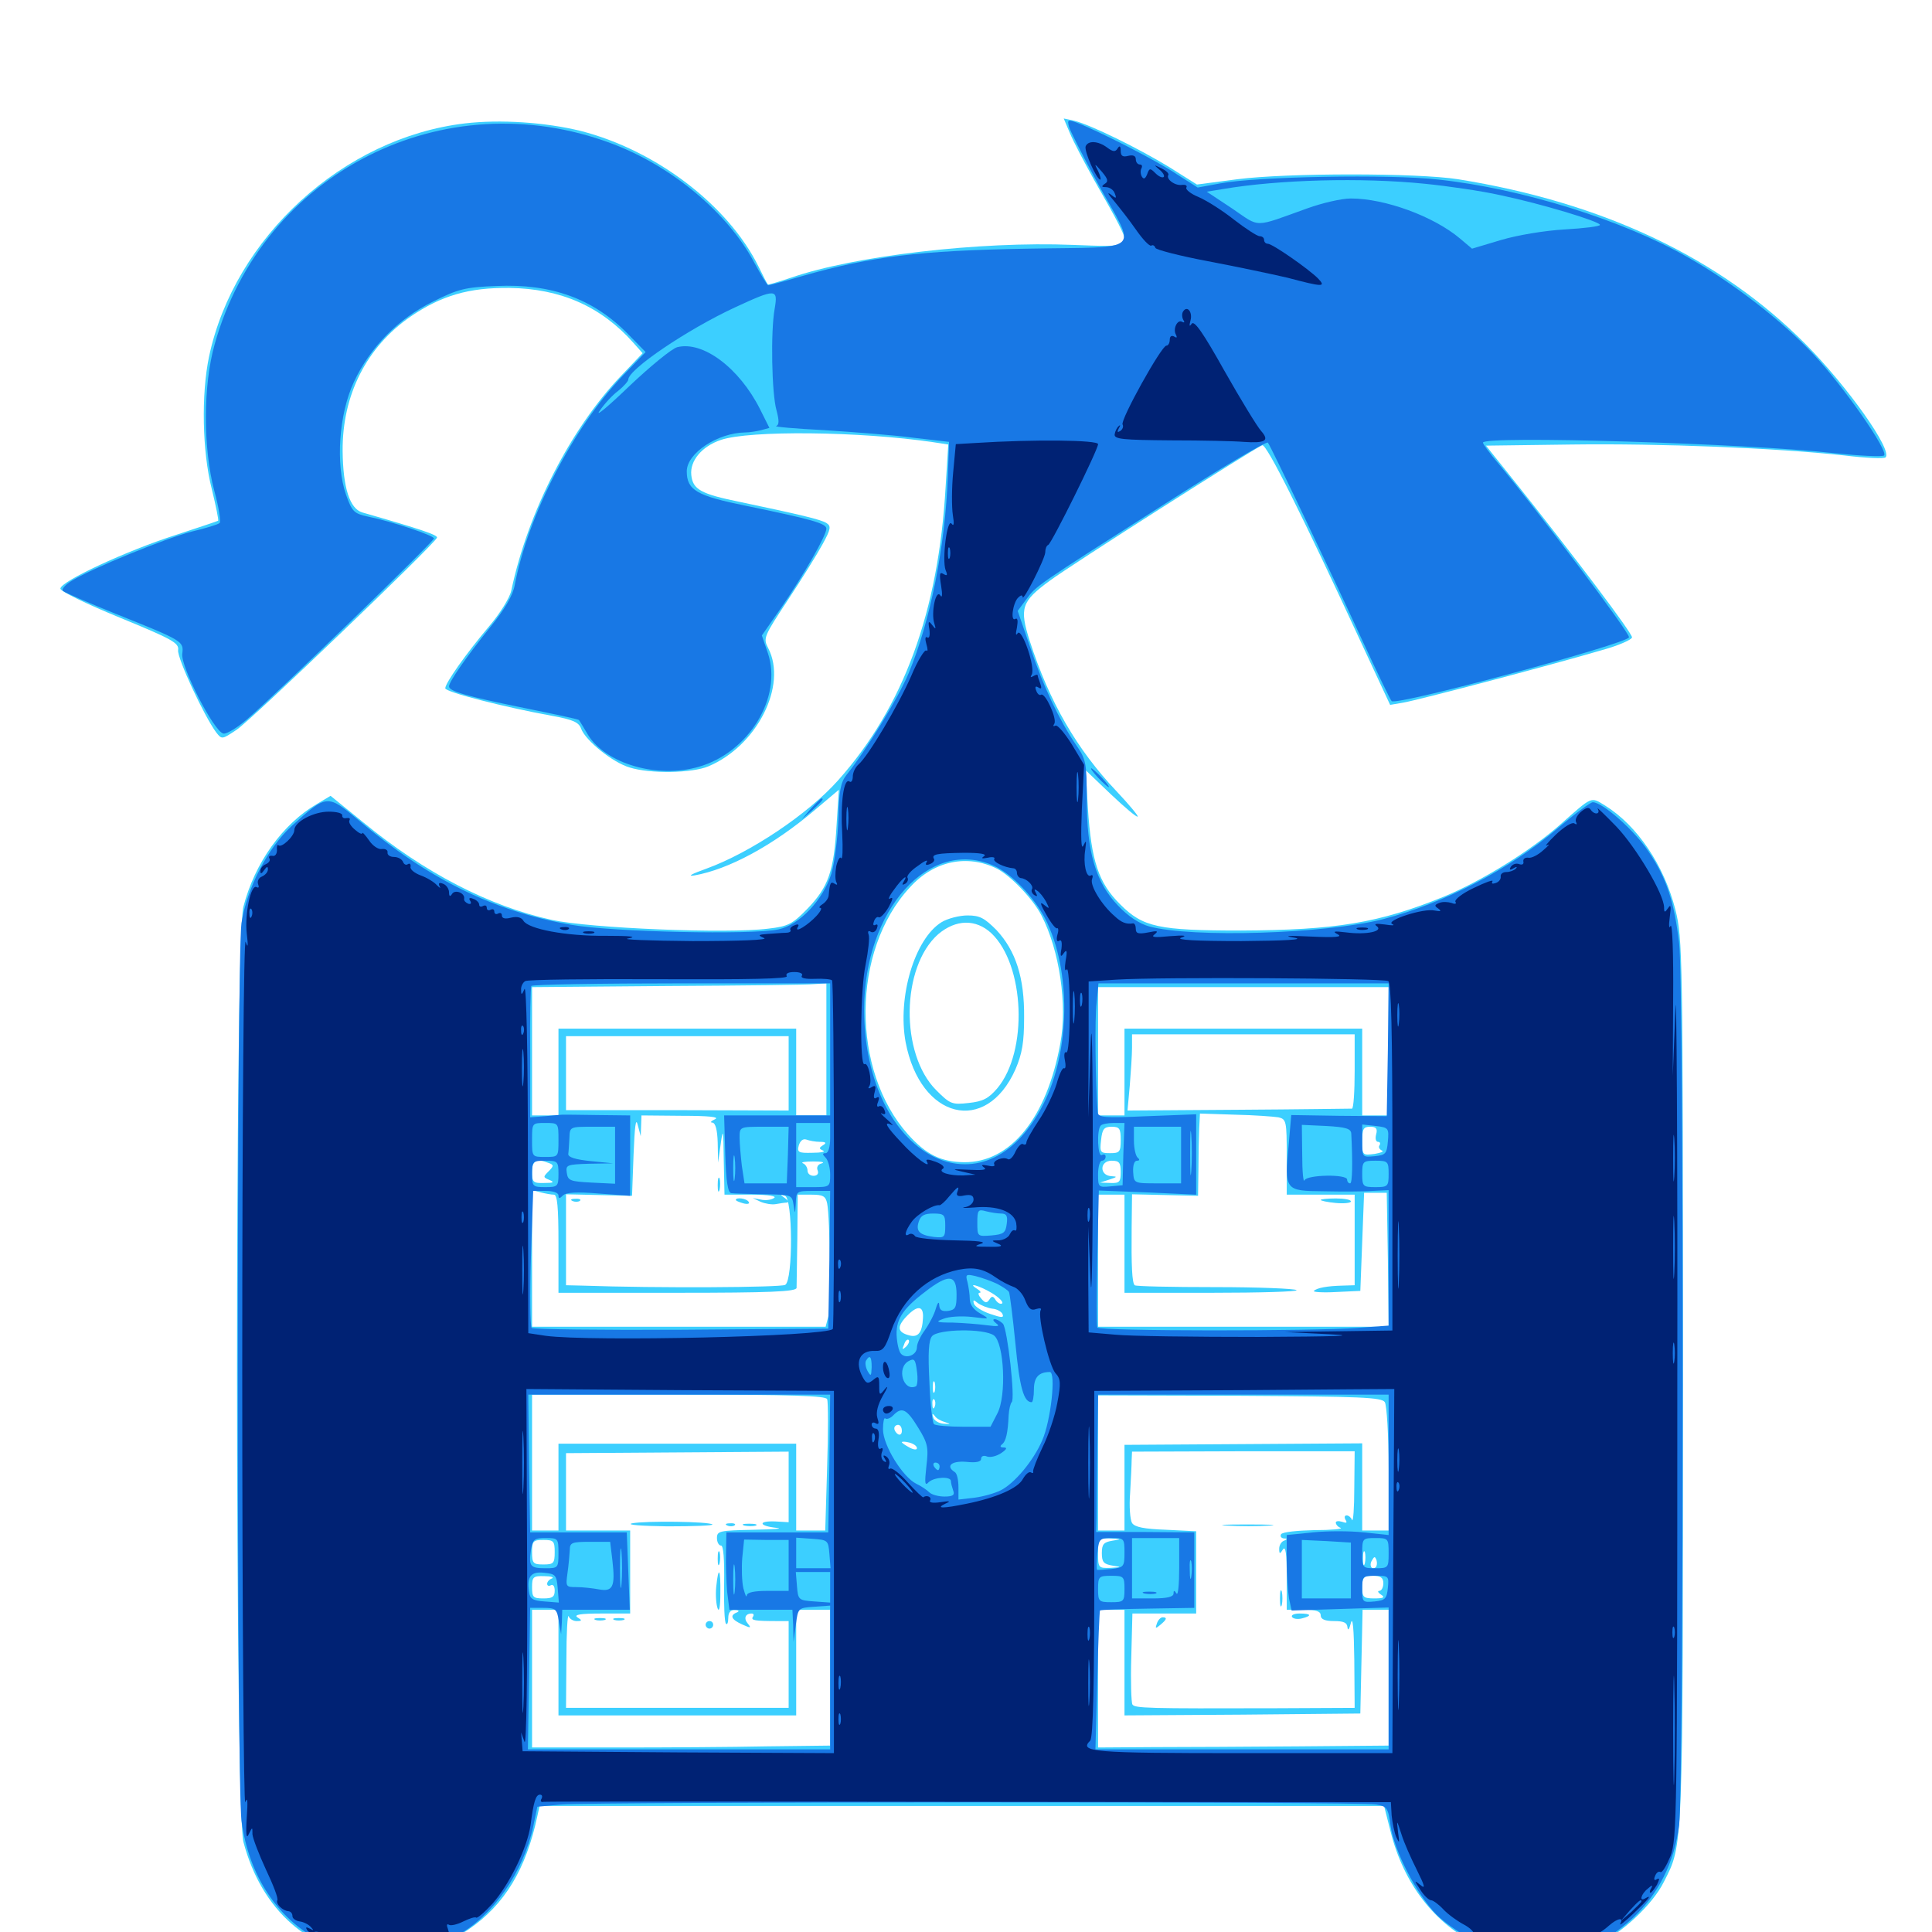 <svg xmlns="http://www.w3.org/2000/svg" viewBox="0 -1000 1000 1000">
	<path fill="#3ccfff" d="M240.625 -936.133C177.734 -928.711 121.289 -877.148 108.203 -815.43C104.102 -795.898 104.688 -766.211 109.57 -747.07C111.719 -738.281 113.281 -730.664 112.891 -730.469C112.695 -730.273 102.734 -726.953 90.82 -723.047C65.234 -714.844 31.25 -699.023 31.25 -695.312C31.25 -693.945 44.531 -687.5 62.109 -680.273C89.258 -669.141 92.773 -667.188 92.188 -663.477C91.602 -659.57 105.664 -629.297 111.914 -620.898C114.844 -617.188 114.844 -617.188 122.461 -622.266C129.688 -626.953 224.805 -718.164 226.172 -721.68C226.758 -723.047 218.164 -725.977 187.5 -734.766C181.055 -736.719 177.539 -747.461 177.344 -766.602C177.148 -795.703 189.844 -820.508 212.5 -836.133C228.516 -847.07 242.773 -851.172 263.672 -850.977C290.234 -850.586 311.133 -841.406 327.93 -822.461L332.617 -817.188L321.094 -805.078C295.312 -777.93 273.242 -734.961 264.648 -694.336C263.867 -690.625 258.789 -682.422 253.125 -675.781C241.406 -661.914 230.469 -646.484 230.469 -643.75C230.469 -641.797 260.938 -633.984 285.742 -629.492C296.484 -627.539 299.609 -626.172 300.781 -622.852C303.125 -616.602 317.188 -605.273 325.977 -602.734C336.523 -599.414 358.203 -599.805 366.602 -603.32C391.797 -613.867 407.617 -645.117 397.656 -664.453C394.922 -669.727 395.312 -670.508 407.812 -689.453C415.039 -700.391 423.047 -713.281 425.781 -718.359C430.078 -726.172 430.273 -727.734 427.734 -729.297C425 -731.055 414.453 -733.594 382.812 -740.234C362.695 -744.336 358.594 -746.68 357.812 -754.102C357.031 -761.523 363.281 -768.945 373.047 -772.266C387.891 -777.344 445.117 -776.758 483.203 -771.094L490.82 -769.922L489.453 -748.047C485.742 -683.398 467.773 -634.18 433.789 -596.094C418.359 -578.711 388.281 -558.594 365.625 -550.391C358.008 -547.656 355.469 -546.289 359.375 -546.875C377.148 -550 400 -562.305 421.68 -580.664L434.18 -591.211L433.008 -572.852C431.641 -549.023 428.711 -540.82 417.969 -529.688C410.156 -521.68 408.008 -520.508 397.656 -519.336C376.562 -516.602 305.664 -519.531 285.742 -523.828C253.32 -530.859 219.727 -548.242 187.695 -574.609L171.094 -588.086L164.258 -583.984C146.289 -573.633 131.836 -553.32 125.977 -530.664C121.484 -513.672 121.68 -63.867 125.977 -46.68C135.352 -11.133 160.352 10.938 193.555 12.5C212.695 13.477 226.562 9.57 242.578 -1.367C261.133 -14.062 272.266 -32.422 278.125 -59.961L279.297 -65.234H497.852H716.406L719.727 -52.148C726.562 -24.805 742.773 -3.906 765.234 6.641C775 11.328 778.711 11.914 795.898 11.914C813.086 11.914 816.797 11.328 826.562 6.641C839.453 0.586 855.273 -14.062 861.133 -25.781C871.289 -45.898 871.094 -38.867 871.094 -285.156C871.094 -507.422 870.898 -514.258 867.188 -529.102C861.328 -552.148 847.461 -572.656 830.859 -583.008C823.242 -587.695 824.414 -588.086 807.617 -573.242C792.188 -559.57 766.797 -543.945 747.461 -535.938C713.867 -522.266 691.211 -518.555 642.188 -518.359C599.609 -518.359 591.602 -520.117 579.883 -531.836C568.555 -542.969 564.844 -554.492 563.086 -581.836L561.914 -601.367L575 -588.867C582.227 -582.031 588.477 -576.758 588.867 -577.344C589.258 -577.734 584.375 -583.594 577.93 -590.43C557.227 -612.305 543.164 -636.719 533.008 -668.164C527.539 -685.352 528.711 -688.672 543.359 -699.414C554.102 -707.422 649.219 -767.969 653.32 -769.531C655.469 -770.508 673.828 -733.789 705.078 -666.211L719.531 -635.156L726.367 -636.328C733.398 -637.5 799.805 -654.883 829.102 -663.477C837.695 -665.82 844.727 -668.945 844.727 -670.117C844.727 -672.461 815.234 -711.523 785.547 -748.828L769.141 -769.336L813.672 -769.922C859.57 -770.508 918.945 -768.164 954.688 -764.258C965.625 -762.891 975.391 -762.5 975.977 -763.281C979.688 -766.992 956.25 -800 934.57 -821.875C890.43 -866.406 830.078 -895.117 754.688 -907.227C733.594 -910.547 666.211 -910.547 640.43 -907.227L619.531 -904.492L605.273 -913.477C589.258 -923.242 564.648 -935.352 556.055 -937.5L550.586 -938.672L553.711 -931.25C555.469 -926.953 561.133 -916.211 566.211 -907.031C571.484 -897.852 577.148 -887.695 578.906 -884.18C584.961 -872.07 584.961 -872.07 555.273 -873.242C507.227 -875.195 441.992 -867.578 409.375 -856.25C402.93 -854.102 397.656 -852.539 397.461 -852.734C397.07 -853.125 394.922 -857.227 392.578 -862.109C376.758 -893.945 339.453 -922.266 300.586 -932.227C282.227 -936.719 258.984 -938.281 240.625 -936.133ZM516.016 -550.391C523.242 -546.68 534.766 -534.57 539.062 -526.172C548.438 -508.008 552.539 -479.883 548.828 -459.961C541.797 -421.289 523.047 -398.242 499.023 -398.438C486.914 -398.633 479.492 -402.344 470.117 -412.695C440.43 -445.703 440.625 -508.008 470.898 -540.625C483.398 -554.492 500.586 -558.008 516.016 -550.391ZM427.734 -456.836V-422.656H419.922H412.109V-445.117V-467.578H350.586H289.062V-445.117V-422.656H282.227H275.391V-455.859V-489.062L345.312 -489.648C383.594 -489.844 417.969 -490.234 421.484 -490.625L427.734 -491.016ZM718.75 -455.859V-422.656H711.914H705.078V-445.117V-467.578H643.555H582.031V-445.117V-422.656H575.195H568.359V-455.859V-489.062H643.555H718.75ZM701.172 -445.703C701.172 -435.156 700.586 -426.367 699.805 -426.172C698.828 -426.172 672.461 -425.781 641.016 -425.586L583.594 -425.195L584.766 -438.086C585.352 -445.117 585.938 -454.102 585.938 -457.812V-464.648H643.555H701.172ZM408.203 -444.531V-425.195L350.586 -425.391H292.969V-444.531V-463.672H350.586H408.203ZM661.719 -421.68C665.82 -420.703 666.016 -419.727 666.016 -401.172V-381.641H683.594H701.172V-358.203V-334.766L694.922 -334.57C686.914 -334.375 681.641 -333.398 680.078 -331.836C679.297 -331.25 684.57 -330.859 691.406 -331.25L704.102 -331.836L705.078 -357.227L706.055 -382.617H711.914H717.773L718.359 -348.047L718.75 -313.281H643.555H568.359V-347.461V-381.641H575.195H582.031V-356.25V-330.859H627.344C652.148 -330.859 671.875 -331.445 671.094 -332.227C670.312 -333.008 651.367 -333.789 628.906 -333.789C606.445 -333.789 587.695 -334.18 587.305 -334.766C585.938 -336.133 585.547 -344.727 585.742 -364.648L585.938 -381.836L603.125 -381.445L620.117 -381.055L620.312 -394.531C620.312 -401.953 620.508 -411.523 620.703 -415.82L621.094 -423.633L639.062 -423.047C649.023 -422.852 659.18 -422.07 661.719 -421.68ZM331.836 -417.383L332.031 -422.656L353.125 -422.461C366.602 -422.461 372.656 -421.875 370.117 -420.703C367.969 -419.727 367.383 -418.945 368.75 -418.945C370.312 -418.75 371.289 -415.234 371.484 -408.594L371.68 -398.242L373.047 -408.008C374.219 -416.406 374.414 -415.234 374.609 -399.805L375 -381.641H389.258C397.852 -381.641 402.344 -380.859 400.586 -379.883C399.219 -378.906 396.094 -378.516 393.75 -379.102L389.648 -379.883L393.75 -377.93C396.094 -376.953 399.609 -376.367 401.562 -376.758C403.711 -377.148 406.25 -377.539 407.227 -377.539C408.398 -377.734 407.812 -378.711 406.25 -379.883C403.711 -381.641 403.711 -381.836 406.25 -381.055C410.352 -380.078 410.547 -337.5 406.445 -334.961C404.297 -333.594 340.234 -333.203 301.367 -334.57L292.969 -334.766V-358.398V-381.836L310.156 -381.445L327.148 -381.055L327.93 -402.344C328.516 -416.992 329.102 -421.875 330.078 -417.773L331.641 -411.914ZM580.078 -409.961C580.078 -403.711 579.492 -403.125 574.609 -403.125C569.531 -403.125 569.141 -403.516 569.922 -409.961C570.508 -415.625 571.484 -416.797 575.391 -416.797C579.492 -416.797 580.078 -415.82 580.078 -409.961ZM712.305 -412.891C711.719 -410.742 712.109 -408.984 713.281 -408.984C714.258 -408.984 714.648 -408.203 714.062 -407.227C713.281 -406.25 714.062 -405.078 715.234 -404.492C716.602 -404.102 714.844 -403.32 711.523 -402.734C705.273 -401.953 705.078 -401.953 705.078 -409.375C705.078 -415.625 705.664 -416.797 709.18 -416.797C712.305 -416.797 713.086 -415.82 712.305 -412.891ZM276.758 -408.594C277.148 -409.766 277.148 -412.109 276.758 -413.477C276.172 -414.648 275.781 -413.672 275.781 -410.938C275.781 -408.203 276.172 -407.227 276.758 -408.594ZM426.367 -413.477C427.539 -414.062 426.562 -414.453 423.828 -414.453C421.094 -414.453 420.117 -414.062 421.484 -413.477C422.656 -413.086 425 -413.086 426.367 -413.477ZM424.414 -408.984C427.539 -408.984 427.93 -408.398 425.977 -407.227C423.828 -405.859 423.828 -405.469 425.977 -404.492C427.539 -403.906 425 -403.32 420.508 -403.32C413.281 -403.125 412.5 -403.516 413.477 -407.227C414.258 -409.57 415.625 -410.742 417.383 -410.156C418.945 -409.57 422.07 -408.984 424.414 -408.984ZM283.984 -398.047C286.719 -397.07 286.719 -396.484 283.984 -393.75C281.055 -390.82 281.055 -390.625 284.375 -389.258C287.109 -388.086 286.523 -387.695 281.836 -387.695C275.977 -387.5 275.391 -388.086 275.391 -393.359C275.391 -399.219 277.539 -400.586 283.984 -398.047ZM425.391 -397.852C423.438 -397.461 422.461 -395.898 423.242 -394.141C423.828 -392.578 423.047 -391.406 421.094 -391.406C419.336 -391.406 417.969 -392.578 417.969 -394.141C417.969 -395.703 416.797 -397.461 415.625 -397.852C414.258 -398.438 416.602 -398.828 420.898 -398.828C425.195 -398.828 427.148 -398.438 425.391 -397.852ZM580.078 -393.359C580.078 -388.281 579.492 -387.5 574.805 -387.695L569.336 -387.891L574.219 -389.453C578.32 -390.82 578.516 -391.016 575.195 -391.211C568.945 -391.602 569.141 -399.219 575.391 -399.219C579.297 -399.219 580.078 -398.242 580.078 -393.359ZM711.523 -395.898C712.695 -396.484 711.719 -396.875 708.984 -396.875C706.25 -396.875 705.273 -396.484 706.641 -395.898C707.812 -395.508 710.156 -395.508 711.523 -395.898ZM426.367 -388.086C427.539 -388.672 426.562 -389.062 423.828 -389.062C421.094 -389.062 420.117 -388.672 421.484 -388.086C422.656 -387.695 425 -387.695 426.367 -388.086ZM714.453 -388.086C716.211 -388.672 714.648 -389.062 710.938 -389.062C707.227 -389.062 705.664 -388.672 707.617 -388.086C709.375 -387.695 712.5 -387.695 714.453 -388.086ZM286.719 -381.641C288.477 -381.641 289.062 -375.195 289.062 -356.25V-330.859H350.586C398.438 -330.859 412.109 -331.445 412.305 -333.398C412.305 -334.57 412.5 -346.094 412.695 -358.789L412.891 -381.641H420.117C425.977 -381.641 427.344 -380.859 428.125 -377.148C429.688 -369.336 430.078 -324.023 428.711 -318.555L427.344 -313.281H351.367H275.391V-348.633V-383.984L279.883 -382.812C282.227 -382.227 285.352 -381.641 286.719 -381.641ZM513.477 -330.664C516.992 -328.516 519.336 -326.172 518.75 -325.391C517.969 -324.805 516.602 -325.391 515.43 -326.953C514.062 -329.297 513.281 -329.297 512.109 -327.344C510.742 -325.391 509.961 -325.391 507.812 -327.93C506.445 -329.492 506.055 -330.859 507.031 -330.859C508.008 -330.859 507.422 -331.836 505.859 -332.812C500 -336.523 507.031 -334.57 513.477 -330.664ZM513.477 -322.656C516.211 -322.461 518.555 -320.898 518.945 -319.727C519.727 -317.773 518.164 -317.969 512.5 -319.922C508.398 -321.289 504.688 -323.633 504.102 -325.195C503.516 -327.344 503.906 -327.344 506.055 -325.586C507.617 -324.414 510.938 -323.047 513.477 -322.656ZM477.734 -317.773C477.344 -310.156 475.195 -307.617 470.703 -308.789C464.648 -310.352 464.062 -313.086 468.945 -318.359C474.805 -324.609 478.125 -324.414 477.734 -317.773ZM468.945 -302.93C466.992 -301.172 466.797 -301.367 467.969 -304.102C468.555 -306.055 469.727 -307.031 470.312 -306.445C470.898 -305.859 470.312 -304.297 468.945 -302.93ZM483.789 -279.688C483.203 -278.32 482.812 -279.297 482.812 -282.031C482.812 -284.766 483.203 -285.742 483.789 -284.57C484.18 -283.203 484.18 -280.859 483.789 -279.688ZM428.125 -275.781C428.711 -274.414 428.711 -258.594 428.125 -240.625L427.148 -207.812H419.727H412.109V-230.273V-252.734H350.586H289.062V-230.273V-207.812H282.227H275.391V-242.969V-278.125H351.367C410.352 -278.125 427.539 -277.539 428.125 -275.781ZM716.797 -274.219C717.773 -272.656 718.75 -257.031 718.75 -239.648V-207.812H711.914H705.078V-230.273V-252.93L643.555 -252.539L582.031 -252.148V-230.078V-207.812H575.195H568.359V-242.773V-277.734L641.602 -277.539C704.492 -277.148 715.234 -276.758 716.797 -274.219ZM483.789 -271.875C483.203 -270.312 482.617 -270.898 482.617 -273.047C482.422 -275.195 483.008 -276.367 483.594 -275.586C484.18 -275 484.375 -273.242 483.789 -271.875ZM489.258 -263.867C492.383 -262.891 492.188 -262.891 488.477 -263.086C485.742 -263.281 483.398 -264.844 483.008 -266.406C482.422 -268.359 482.617 -268.555 483.789 -267.188C484.57 -265.82 487.109 -264.453 489.258 -263.867ZM466.797 -259.375C466.797 -257.812 466.016 -257.031 464.844 -257.617C463.867 -258.203 462.891 -259.57 462.891 -260.742C462.891 -261.719 463.867 -262.5 464.844 -262.5C466.016 -262.5 466.797 -261.133 466.797 -259.375ZM505.469 -261.133C507.227 -261.719 505.273 -262.109 500.977 -261.914C496.68 -261.914 495.117 -261.523 497.656 -261.133C500 -260.742 503.516 -260.742 505.469 -261.133ZM474.609 -250.391C474.609 -249.414 472.852 -249.609 470.703 -250.781C468.555 -251.953 466.797 -253.125 466.797 -253.516C466.797 -253.906 468.555 -253.906 470.703 -253.32C472.852 -252.734 474.609 -251.562 474.609 -250.391ZM408.203 -230.273V-212.109L401.367 -212.5C392.188 -212.891 392.578 -210.156 401.953 -209.18C405.859 -208.789 400.586 -208.398 390.234 -208.203C372.461 -207.812 371.094 -207.617 371.094 -203.906C371.094 -201.758 372.07 -200 373.242 -200C374.414 -200 375 -193.164 374.805 -180.469C374.609 -169.531 375 -160.156 375.781 -159.57C376.367 -158.789 376.953 -160.156 376.953 -162.5C376.953 -165.43 378.125 -166.797 380.469 -166.602C382.422 -166.602 382.812 -166.016 381.445 -165.43C377.539 -163.867 378.516 -161.719 384.18 -159.18C388.477 -157.227 389.062 -157.227 387.109 -159.57C384.766 -162.305 385.742 -164.844 389.062 -164.844C390.039 -164.844 390.43 -164.062 389.648 -163.086C388.672 -161.328 390.234 -160.938 402.93 -160.938H408.203V-138.477V-116.016H350.586H292.969L293.164 -141.016C293.164 -154.688 293.75 -164.648 294.336 -163.477C294.727 -162.109 296.68 -160.938 298.438 -160.938C301.367 -160.938 301.367 -161.328 298.828 -162.891C296.875 -164.258 300.586 -164.844 311.133 -164.844H326.172V-186.328V-207.812H309.57H292.969V-227.93V-247.852L350.586 -248.242L408.203 -248.633ZM700.977 -229.883C700.977 -219.336 700.391 -211.914 699.805 -213.281C699.414 -214.453 698.047 -215.625 697.07 -215.625C695.898 -215.625 695.703 -214.648 696.484 -213.281C697.461 -211.719 696.875 -211.523 694.727 -212.305C692.773 -212.891 691.406 -212.695 691.406 -211.914C691.406 -210.938 692.578 -209.57 693.945 -209.18C695.117 -208.594 689.062 -208.008 680.273 -208.008C671.484 -207.812 663.672 -207.031 663.086 -205.859C662.5 -204.883 663.086 -203.906 664.453 -203.711C666.406 -203.711 666.406 -203.32 664.648 -202.539C663.281 -202.148 662.109 -200.195 662.109 -198.438C662.109 -195.508 662.5 -195.508 664.062 -198.047C665.43 -200 666.016 -195.703 666.016 -183.984V-166.797H674.805C681.25 -166.797 683.594 -166.016 683.594 -163.867C683.594 -161.914 685.742 -160.938 690.43 -160.938C695.508 -160.938 697.266 -160.156 697.461 -157.617C697.656 -155.664 698.438 -156.836 699.219 -159.961C700.195 -163.672 700.781 -156.641 700.977 -141.016L701.172 -116.016L659.766 -115.82C593.75 -115.625 587.305 -115.82 586.133 -117.773C585.547 -118.75 585.156 -129.688 585.547 -142.188L586.133 -164.844H602.734H619.141V-186.133V-207.422L603.516 -208.203C592.188 -208.594 587.305 -209.57 585.938 -211.719C584.961 -213.281 584.375 -220.312 584.961 -227.344C585.352 -234.375 585.742 -241.992 585.742 -244.336L585.938 -248.633L643.555 -248.828H701.172ZM487.305 -233.203C488.867 -235.742 488.086 -235.547 483.594 -232.227C479.102 -228.906 479.492 -228.125 486.914 -226.367C491.016 -225.195 492.188 -225.586 492.188 -228.125C492.188 -229.883 490.82 -231.25 489.062 -231.25C487.5 -231.25 486.719 -232.227 487.305 -233.203ZM287.109 -196.68C287.109 -190.82 286.523 -190.234 281.25 -190.234C275.977 -190.234 275.391 -190.82 275.391 -196.68C275.391 -202.344 275.977 -202.93 281.25 -202.93C286.523 -202.93 287.109 -202.344 287.109 -196.68ZM575.781 -202.539C571.289 -201.758 570.312 -200.781 570.312 -196.094C570.312 -191.406 571.289 -190.43 575.781 -189.648C580.664 -188.867 580.664 -188.867 574.805 -188.477C568.555 -188.281 568.359 -188.477 568.359 -196.094C568.359 -203.711 568.555 -203.906 574.805 -203.711C580.664 -203.32 580.664 -203.32 575.781 -202.539ZM426.367 -200.586C427.539 -201.172 426.562 -201.562 423.828 -201.562C421.094 -201.562 420.117 -201.172 421.484 -200.586C422.656 -200.195 425 -200.195 426.367 -200.586ZM714.453 -200.586C716.211 -201.172 714.648 -201.562 710.938 -201.562C707.227 -201.562 705.664 -201.172 707.617 -200.586C709.375 -200.195 712.5 -200.195 714.453 -200.586ZM706.445 -190.82C705.859 -188.867 705.469 -190.039 705.469 -193.164C705.469 -196.484 705.859 -197.852 706.445 -196.68C706.836 -195.312 706.836 -192.578 706.445 -190.82ZM712.109 -188.867C710.156 -186.914 708.398 -189.844 710.156 -192.383C711.328 -194.531 711.719 -194.531 712.5 -192.383C712.891 -191.016 712.695 -189.453 712.109 -188.867ZM285.742 -183.008C284.375 -182.617 283.203 -181.25 283.203 -180.273C283.203 -179.102 284.18 -178.906 285.156 -179.492C286.328 -180.078 287.109 -178.906 287.109 -176.758C287.109 -173.438 285.938 -172.656 281.25 -172.656C275.977 -172.656 275.391 -173.242 275.391 -178.516C275.391 -183.789 275.977 -184.375 281.836 -184.18C285.156 -184.18 286.914 -183.594 285.742 -183.008ZM425.391 -183.008C427.148 -183.594 425.195 -183.984 420.898 -183.789C416.602 -183.789 415.039 -183.398 417.578 -183.008C419.922 -182.617 423.438 -182.617 425.391 -183.008ZM579.492 -183.203C580.273 -183.789 579.102 -184.375 576.953 -184.18C574.805 -184.18 574.219 -183.594 575.781 -183.008C577.148 -182.422 578.906 -182.617 579.492 -183.203ZM716.016 -180.469C716.016 -178.32 715.039 -176.562 713.867 -176.562C712.891 -176.562 713.281 -175.586 714.844 -174.609C716.992 -173.242 716.211 -172.656 711.523 -172.656C705.664 -172.656 705.078 -173.242 705.078 -178.516C705.078 -183.594 705.859 -184.375 710.547 -184.375C714.648 -184.375 716.016 -183.398 716.016 -180.469ZM289.062 -139.453V-112.109H350.586H412.109V-139.453V-166.797H420.898H429.688V-131.641V-96.484L397.07 -96.094C378.906 -95.703 344.336 -95.508 319.922 -95.508H275.391V-131.25V-166.797H282.227H289.062ZM582.031 -139.453V-112.109L643.164 -112.5L704.102 -113.086L704.688 -140.039L705.273 -166.797H711.914H718.75V-131.641V-96.484L672.461 -96.094C646.875 -95.898 613.086 -95.703 597.266 -95.703L568.359 -95.508V-131.25V-166.797H575.195H582.031ZM487.305 -522.656C473.438 -514.062 464.453 -483.984 468.75 -460.547C476.367 -420.703 510.352 -412.305 525.586 -446.484C529.102 -454.688 530.078 -460.547 530.078 -473.438C530.273 -493.945 525.781 -507.812 515.82 -518.555C509.57 -524.805 507.227 -526.172 500.781 -526.172C496.68 -526.172 490.43 -524.609 487.305 -522.656ZM513.086 -516.992C530.469 -500.586 532.227 -455.859 516.211 -436.719C511.719 -431.445 508.789 -429.883 501.367 -429.102C492.773 -428.125 491.797 -428.516 484.57 -435.742C465.82 -454.492 466.406 -499.414 485.547 -516.406C494.727 -524.219 505.078 -524.414 513.086 -516.992ZM683.594 -378.906C683.594 -379.297 687.109 -379.688 691.406 -379.688C695.703 -379.688 699.219 -379.102 699.219 -378.125C699.219 -377.344 695.703 -376.953 691.406 -377.344C687.109 -377.734 683.594 -378.516 683.594 -378.906ZM371.484 -386.523C371.484 -383.398 371.875 -382.227 372.461 -384.18C372.852 -385.938 372.852 -388.672 372.461 -390.039C371.875 -391.211 371.484 -389.844 371.484 -386.523ZM296.484 -378.32C294.922 -378.906 295.508 -379.492 297.656 -379.492C299.805 -379.688 300.977 -379.102 300.195 -378.516C299.609 -377.93 297.852 -377.734 296.484 -378.32ZM380.859 -378.906C380.859 -380.469 386.523 -379.688 387.5 -377.93C388.281 -376.953 386.914 -376.562 384.766 -377.148C382.617 -377.734 380.859 -378.516 380.859 -378.906ZM327.148 -211.523C333.984 -212.891 366.992 -212.5 368.75 -210.938C369.336 -210.352 358.789 -209.961 345.508 -209.961C332.227 -210.156 323.828 -210.742 327.148 -211.523ZM376.562 -210.352C375 -210.938 375.586 -211.523 377.734 -211.523C379.883 -211.719 381.055 -211.133 380.273 -210.547C379.688 -209.961 377.93 -209.766 376.562 -210.352ZM385.352 -210.352C383.398 -210.938 384.57 -211.328 387.695 -211.328C391.016 -211.328 392.383 -210.938 391.211 -210.352C389.844 -209.961 387.109 -209.961 385.352 -210.352ZM371.484 -193.164C371.484 -190.039 371.875 -188.867 372.461 -190.82C372.852 -192.578 372.852 -195.312 372.461 -196.68C371.875 -197.852 371.484 -196.484 371.484 -193.164ZM370.703 -178.516C370.312 -174.219 370.703 -169.336 371.484 -167.383C372.266 -165.43 372.852 -168.555 372.852 -175.195C373.047 -188.086 371.875 -190.039 370.703 -178.516ZM308.203 -161.523C306.836 -162.109 307.812 -162.5 310.547 -162.5C313.281 -162.5 314.258 -162.109 313.086 -161.523C311.719 -161.133 309.375 -161.133 308.203 -161.523ZM317.969 -161.523C316.602 -162.109 317.578 -162.5 320.312 -162.5C323.047 -162.5 324.023 -162.109 322.852 -161.523C321.484 -161.133 319.141 -161.133 317.969 -161.523ZM365.234 -158.984C365.234 -158.008 366.211 -157.031 367.188 -157.031C368.359 -157.031 369.141 -158.008 369.141 -158.984C369.141 -160.156 368.359 -160.938 367.188 -160.938C366.211 -160.938 365.234 -160.156 365.234 -158.984ZM635.352 -210.352C629.102 -210.742 633.789 -210.938 645.508 -210.938C657.422 -210.938 662.5 -210.742 656.836 -210.352C651.172 -209.961 641.602 -209.961 635.352 -210.352ZM662.5 -172.656C662.5 -168.945 662.891 -167.383 663.477 -169.336C663.867 -171.094 663.867 -174.219 663.477 -176.172C662.891 -177.93 662.5 -176.367 662.5 -172.656ZM668.75 -163.086C668.164 -164.062 669.922 -164.844 672.656 -164.844C678.711 -164.844 679.297 -163.672 673.828 -162.305C671.68 -161.719 669.336 -162.109 668.75 -163.086ZM598.828 -159.766C597.852 -157.031 598.047 -156.836 600.586 -158.984C603.906 -161.719 604.297 -162.891 601.758 -162.891C600.781 -162.891 599.414 -161.523 598.828 -159.766Z"/>
	<path fill="#1878e5" d="M553.32 -934.375C553.906 -932.227 560.547 -919.141 567.969 -905.469C588.477 -868.164 593.164 -872.461 531.836 -871.289C475.586 -870.312 450.781 -867.188 415.625 -857.227C406.25 -854.492 398.242 -852.344 397.656 -852.344C397.07 -852.344 393.945 -857.617 390.43 -864.062C376.758 -889.844 347.461 -914.258 316.406 -925.781C229.688 -958.203 135.938 -910.742 111.133 -821.875C105.078 -800.586 105.078 -767.969 110.938 -745.898C113.281 -737.305 114.453 -729.883 113.672 -729.297C112.891 -728.516 106.445 -726.562 99.023 -724.805C84.961 -721.094 48.242 -706.055 37.5 -699.609C33.789 -697.461 31.641 -694.922 32.617 -694.141C33.398 -693.359 45.508 -688.086 59.57 -682.422C95.117 -668.164 95.117 -668.164 94.336 -661.523C93.555 -654.883 110.742 -621.289 115.625 -620.312C117.188 -619.922 123.047 -623.438 128.125 -627.93C142.383 -640.039 224.609 -719.727 224.609 -721.289C224.609 -722.852 202.93 -730.078 190.43 -732.617C183.203 -734.18 182.227 -735.156 179.102 -743.945C173.633 -759.57 175.391 -785.742 183.203 -802.344C191.602 -820.312 206.25 -835.156 224.219 -843.945C237.109 -850.391 240.82 -851.367 256.836 -851.953C285.352 -853.32 307.227 -845.312 325 -827.148L334.18 -817.773L322.656 -805.859C296.875 -779.102 273.242 -733.398 266.406 -697.07C265.43 -691.797 261.328 -684.766 253.906 -675.586C241.797 -660.547 232.422 -647.266 232.422 -644.727C232.422 -642.188 241.406 -639.648 271.094 -633.594C286.523 -630.469 299.414 -627.734 299.609 -627.344C300 -626.953 301.953 -623.633 304.297 -619.727C313.477 -604.688 340.234 -596.875 361.719 -603.125C387.695 -610.547 405.078 -639.258 397.461 -661.914L394.336 -671.094L404.297 -685.352C416.211 -702.734 427.734 -722.852 427.734 -726.367C427.734 -729.102 419.922 -731.25 385.742 -738.281C360.742 -743.359 355.469 -746.289 355.469 -756.055C355.469 -765.43 371.484 -775.977 385.742 -776.172C387.891 -776.172 391.602 -776.758 393.945 -777.344L398.242 -778.516L393.359 -788.281C382.617 -809.57 363.867 -823.633 350.586 -820.312C347.656 -819.531 336.523 -810.352 325.586 -800C314.844 -789.648 307.812 -783.789 310.352 -787.305C312.695 -790.82 316.992 -795.508 319.922 -797.656C322.852 -800 325.195 -802.734 325.195 -803.516C325.195 -808.789 355.859 -829.492 380.273 -840.82C401.758 -850.781 402.734 -850.586 400.977 -840.234C398.828 -828.516 399.414 -796.094 401.953 -787.5C403.32 -782.227 403.32 -780.078 401.758 -779.492C400.391 -779.102 411.719 -778.125 426.758 -777.344C441.797 -776.367 462.5 -774.805 472.656 -773.438L491.211 -771.289L490.625 -753.711C489.258 -717.383 481.641 -678.711 470.312 -651.562C465.039 -638.867 448.242 -611.523 438.086 -598.828C435.156 -595.117 434.18 -590.43 433.984 -576.367C433.594 -566.406 432.031 -553.711 430.273 -547.656C425.977 -534.18 413.867 -521.289 402.93 -518.945C389.062 -516.016 317.188 -517.578 295.898 -521.289C255.469 -528.32 221.875 -544.922 185.938 -575.195C169.336 -589.062 169.336 -589.062 150.977 -572.461C138.477 -560.938 127.93 -540.625 125 -522.266C122.461 -505.469 122.461 -77.539 125 -57.617C132.617 0.586 186.523 29.102 236.719 1.758C255.078 -8.203 270.898 -31.055 275.977 -54.492L278.125 -64.844L290.82 -66.016C307.812 -67.383 704.297 -67.578 712.305 -66.016C717.969 -65.039 718.555 -64.062 719.727 -55.078C721.68 -41.797 733.203 -19.531 743.555 -8.984C748.242 -4.297 758.008 2.344 765.234 5.664C776.758 11.133 780.273 11.914 794.922 11.719C816.211 11.719 829.883 6.641 844.727 -6.836C858.398 -19.531 866.602 -35.742 869.141 -55.469C871.484 -74.805 871.68 -490.625 869.141 -511.523C866.602 -533.203 862.695 -545.312 853.32 -559.18C846.094 -570.117 829.492 -584.766 824.414 -584.766C823.242 -584.766 815.039 -578.711 806.25 -571.289C781.25 -550 747.852 -532.617 715.82 -524.219C685.938 -516.602 616.992 -514.453 594.727 -520.508C589.844 -521.875 583.789 -525.781 578.711 -531.25C567.188 -543.164 562.5 -558.984 562.5 -586.133C562.5 -605.469 562.109 -607.031 556.836 -614.648C548.242 -627.344 540.039 -644.531 533.203 -665.039L526.758 -683.789L531.25 -689.844C536.523 -696.875 535.156 -696.094 603.32 -739.453C631.641 -757.617 655.469 -771.68 656.25 -770.898C657.812 -768.945 687.305 -707.227 705.469 -667.773C712.891 -651.758 719.531 -637.891 720.312 -637.109C722.852 -634.57 842.188 -666.797 843.164 -670.117C843.945 -672.07 794.531 -737.5 775 -760.742C770.898 -765.625 767.578 -770.117 767.578 -770.898C767.578 -774.609 904.297 -770.508 949.414 -765.43C962.695 -764.062 974.219 -763.477 975.195 -764.258C977.539 -766.602 954.297 -800 938.477 -816.797C922.07 -834.18 897.656 -853.125 874.023 -866.602C840.43 -885.938 787.891 -902.344 744.727 -907.031C719.141 -909.961 650 -908.594 631.641 -905.078L619.922 -902.93L609.18 -909.766C598.828 -916.797 568.945 -932.031 557.812 -936.328C552.734 -938.281 552.344 -938.086 553.32 -934.375ZM737.5 -904.883C749.219 -903.711 766.797 -901.172 776.367 -899.023C797.852 -894.531 828.125 -885.352 828.125 -883.594C828.125 -882.812 819.922 -881.836 809.961 -881.25C799.609 -880.664 785.547 -878.32 776.953 -875.781L761.914 -871.289L755.664 -876.562C741.992 -888.086 716.797 -897.266 699.219 -897.266C694.336 -897.266 684.375 -894.922 676.758 -892.188C648.438 -882.031 652.539 -882.031 637.891 -891.992L624.609 -900.781L633.008 -902.148C661.719 -907.031 704.688 -908.203 737.5 -904.883ZM514.648 -551.758C523.633 -547.656 535.156 -535.742 541.016 -524.414C554.492 -497.852 554.102 -456.25 540.039 -428.516C509.57 -368.359 447.461 -401.172 447.266 -477.344C447.266 -529.297 481.25 -566.992 514.648 -551.758ZM429.688 -456.836V-422.656H402.344H374.805L375.391 -402.734C375.781 -388.477 376.758 -382.617 378.516 -382.422C379.688 -382.227 387.305 -382.031 395.312 -381.836C409.57 -381.641 409.961 -381.641 410.742 -376.367C411.523 -371.289 411.523 -371.289 411.914 -377.344C412.109 -383.398 412.305 -383.594 420.898 -383.594H429.688L429.297 -348.047L428.711 -312.305L352.734 -311.719C310.742 -311.523 275.977 -311.914 275.195 -312.695C274.414 -313.672 274.219 -329.883 274.805 -349.023L275.977 -383.594H282.422C286.328 -383.594 289.062 -382.617 289.062 -381.25C289.062 -379.492 289.648 -379.492 291.406 -381.25C292.969 -382.812 298.438 -383.203 309.961 -382.227L326.172 -381.055V-401.953V-422.656L309.18 -422.852C299.609 -423.047 291.602 -423.047 291.016 -423.047C290.43 -423.047 286.523 -422.656 282.227 -422.266L274.414 -421.68V-454.883C274.219 -473.242 274.609 -488.672 275 -489.648C275.391 -490.43 310.352 -491.016 352.734 -491.016H429.688ZM718.359 -456.641L717.773 -422.266L693.164 -422.461L668.359 -422.852L666.992 -407.227C664.844 -383.789 665.039 -383.594 685.156 -383.398C694.531 -383.203 705.859 -383.203 710.547 -383.594L718.75 -383.984V-348.828V-313.867L702.734 -312.695C680.078 -310.938 568.75 -310.938 567.969 -312.891C567.578 -313.672 567.578 -329.883 567.969 -349.023L568.75 -383.789L593.945 -382.812L619.141 -381.641V-402.344V-423.242L593.75 -422.266C571.289 -421.289 568.359 -421.484 568.164 -424.414C566.992 -439.062 566.602 -472.461 567.578 -480.859L568.555 -491.016H643.75H718.75ZM616.602 -393.945C616.211 -388.672 616.016 -392.969 616.016 -403.125C616.016 -413.281 616.211 -417.578 616.602 -412.5C616.992 -407.227 616.992 -399.023 616.602 -393.945ZM289.062 -409.961C289.062 -401.172 289.062 -401.172 282.227 -401.172C275.391 -401.172 275.391 -401.172 275.391 -409.961C275.391 -418.75 275.391 -418.75 282.227 -418.75C289.062 -418.75 289.062 -418.75 289.062 -409.961ZM429.688 -410.938C429.688 -406.25 428.711 -403.125 427.344 -403.125C425.586 -403.125 425.586 -402.539 427.344 -400.781C428.711 -399.414 429.688 -395.508 429.688 -391.992C429.688 -385.742 429.492 -385.547 420.898 -385.547H412.109V-402.148V-418.75H420.898H429.688ZM581.445 -402.734L581.055 -386.523L574.805 -385.938C568.555 -385.352 568.359 -385.547 568.359 -392.188C568.359 -396.094 569.336 -399.219 570.312 -399.219C571.484 -399.219 572.266 -400.195 572.266 -401.367C572.266 -402.344 571.484 -402.734 570.312 -402.148C568.164 -400.781 567.578 -415.234 569.727 -417.383C570.312 -418.164 573.438 -418.75 576.367 -418.75H582.031ZM699.414 -413.281C700.195 -398.242 700 -387.5 698.828 -387.5C697.852 -387.5 697.266 -388.477 697.266 -389.453C697.266 -392.383 676.367 -391.992 675.195 -389.062C674.609 -387.695 674.023 -393.555 674.023 -402.148L673.828 -417.773L686.523 -417.188C696.68 -416.602 699.219 -415.82 699.414 -413.281ZM718.359 -409.18C717.773 -402.734 717.188 -402.148 711.523 -401.562C705.078 -400.977 705.078 -400.977 705.078 -409.375V-417.969L712.109 -417.188C718.75 -416.406 718.945 -416.016 718.359 -409.18ZM318.359 -402.148V-387.305L306.25 -387.891C295.117 -388.477 293.945 -388.867 293.359 -392.969C292.773 -397.07 293.359 -397.266 305.078 -397.656L317.383 -397.852L305.664 -399.023C298.047 -399.805 293.945 -400.977 294.141 -402.734C294.336 -403.906 294.531 -407.812 294.727 -410.938C294.922 -416.797 294.922 -416.797 306.641 -416.797H318.359ZM407.812 -402.148L407.227 -387.5H396.289H385.352L383.984 -396.484C383.398 -401.562 382.812 -408.203 382.812 -411.133C382.812 -416.797 382.812 -416.797 395.508 -416.797H408.203ZM611.328 -402.148V-387.5H599.219C586.914 -387.5 586.914 -387.5 586.523 -393.359C586.328 -396.875 587.109 -399.219 588.477 -399.219C589.844 -399.219 590.039 -399.805 588.867 -400.781C587.891 -401.562 586.914 -405.469 586.914 -409.57V-416.797H599.219H611.328ZM380.273 -390.039C379.883 -386.914 379.492 -389.453 379.492 -395.312C379.492 -401.172 379.883 -403.711 380.273 -400.781C380.664 -397.656 380.664 -392.969 380.273 -390.039ZM289.062 -392.383C289.062 -385.938 288.672 -385.547 282.227 -385.547C275.781 -385.547 275.391 -385.938 275.391 -392.383C275.391 -398.828 275.781 -399.219 282.227 -399.219C288.672 -399.219 289.062 -398.828 289.062 -392.383ZM718.75 -392.383C718.75 -385.938 718.359 -385.547 711.914 -385.547C705.469 -385.547 705.078 -385.938 705.078 -392.383C705.078 -398.828 705.469 -399.219 711.914 -399.219C718.359 -399.219 718.75 -398.828 718.75 -392.383ZM518.164 -371.875C520.898 -371.875 521.68 -370.703 521.094 -366.602C520.508 -361.914 519.531 -361.133 513.281 -360.547C505.859 -359.961 505.859 -359.961 505.859 -367.188C505.859 -373.633 506.25 -374.219 510.352 -373.047C512.695 -372.461 516.211 -371.875 518.164 -371.875ZM489.258 -365.625C489.258 -359.57 488.867 -359.18 483.398 -359.766C475.977 -360.742 473.828 -362.695 475.586 -367.773C476.562 -370.898 478.516 -371.875 483.008 -371.875C488.672 -371.875 489.258 -371.289 489.258 -365.625ZM516.016 -335.547C518.945 -333.984 521.68 -332.227 522.266 -331.25C522.656 -330.469 524.219 -318.359 525.586 -304.492C527.734 -281.836 529.883 -274.219 533.984 -274.219C534.57 -274.219 535.156 -277.148 535.156 -280.859C535.156 -287.109 537.695 -289.844 543.359 -289.844C546.68 -289.844 543.945 -264.648 539.453 -254.492C534.961 -243.945 525 -232.031 517.773 -228.516C515.039 -227.148 508.984 -225.391 504.492 -224.805L496.094 -223.828V-230.273C496.094 -233.984 495.312 -237.5 494.141 -238.086C489.258 -241.211 492.578 -243.945 500 -243.359C505.273 -242.773 507.812 -243.359 507.812 -244.922C507.812 -246.289 509.18 -246.875 510.938 -246.094C512.695 -245.508 515.82 -246.289 518.164 -247.852C521.094 -249.805 521.484 -250.781 519.531 -250.781C517.773 -250.781 517.383 -251.367 518.555 -252.344C520.703 -253.906 521.68 -258.398 522.07 -267.383C522.266 -270.703 523.047 -273.633 523.633 -274.219C525.586 -275.586 521.484 -311.914 519.141 -314.844C517.969 -316.016 516.016 -317.188 514.844 -317.188C513.672 -317.188 514.062 -316.211 515.625 -315.039C517.773 -313.477 516.602 -313.281 510.742 -314.062C506.445 -314.648 498.633 -315.234 493.164 -315.43C484.57 -315.43 483.984 -315.82 488.281 -317.383C491.016 -318.555 497.656 -318.945 502.93 -318.359C512.5 -317.188 512.5 -317.188 507.422 -320.117C503.906 -322.07 501.953 -324.805 501.953 -327.539C501.953 -329.883 501.367 -333.789 500.781 -336.328C499.609 -340.43 500 -340.625 505.078 -339.453C508.203 -338.672 513.086 -336.914 516.016 -335.547ZM495.117 -329.883C495.117 -323.242 494.531 -322.07 490.82 -321.484C487.5 -321.094 486.328 -321.875 486.133 -324.414C486.133 -326.562 485.352 -325.977 484.375 -322.656C483.594 -319.727 481.055 -314.844 478.711 -311.523C476.367 -308.398 474.609 -304.492 474.609 -302.734C474.609 -298.633 469.141 -296.484 466.406 -299.219C465.234 -300.391 464.258 -304.883 464.062 -309.18C463.867 -317.773 467.773 -323.242 481.25 -333.203C491.602 -340.625 495.117 -339.844 495.117 -329.883ZM514.453 -308.789C519.727 -304.883 521.094 -277.539 516.211 -268.359L512.695 -261.523H498.633C491.016 -261.523 484.18 -262.109 483.398 -262.891C482.617 -263.672 481.445 -273.438 481.055 -284.766C480.273 -299.805 480.664 -306.25 482.422 -308.398C485.547 -312.109 509.375 -312.5 514.453 -308.789ZM451.172 -292.383C450.977 -287.695 450.781 -287.305 449.023 -290.43C448.047 -292.188 447.656 -294.727 448.242 -295.703C450.195 -299.023 451.172 -297.852 451.172 -292.383ZM474.023 -282.422C467.578 -279.492 463.867 -291.992 470.312 -295.508C473.242 -297.07 473.828 -296.484 474.609 -290.234C475.195 -286.328 474.805 -282.617 474.023 -282.422ZM429.297 -242.578L428.711 -206.836H402.344H375.977L375.781 -196.094C375.586 -190.234 375.977 -181.25 376.367 -176.172L377.539 -166.797H393.75H410.156L410.547 -158.594L410.742 -150.195L411.914 -158.984C413.086 -167.773 413.086 -167.773 421.484 -168.359L429.688 -168.945V-131.836V-94.531H351.367H273.242L273.828 -131.25L274.414 -167.773H281.25C287.5 -167.773 288.281 -167.188 289.258 -160.938L290.43 -154.102L290.82 -160.547L291.016 -166.797H308.594H325.977L325.195 -186.914L324.414 -206.836H299.414H274.414L273.828 -242.578L273.438 -278.125H351.562H429.688ZM718.75 -241.797V-205.469L705.859 -206.836C698.828 -207.617 686.914 -207.617 679.492 -206.836L666.016 -205.469V-192.188C666.016 -184.961 666.602 -176.172 667.188 -172.656L668.555 -166.406L693.555 -167.188L718.75 -167.969V-131.25V-94.531H642.969H566.992L567.969 -130.273C568.359 -149.805 569.141 -166.016 569.336 -166.406C569.727 -166.797 580.859 -167.188 594.141 -167.383L618.164 -167.773V-187.305V-206.836L592.773 -207.031H567.383L567.578 -214.258C567.578 -218.164 567.773 -234.18 567.969 -249.805L568.359 -278.125H643.555H718.75ZM475.195 -261.133C480.273 -252.93 480.664 -250.781 479.492 -241.016C478.516 -232.227 478.711 -230.664 480.664 -232.812C483.594 -235.547 492.188 -235.938 492.188 -233.398C492.188 -232.422 492.773 -230.273 493.359 -228.516C494.336 -226.172 493.164 -225.391 488.867 -225.391C485.742 -225.391 482.227 -226.367 481.055 -227.539C479.883 -228.711 476.758 -230.859 474.219 -232.031C467.188 -235.547 457.031 -251.953 457.031 -260.156C457.031 -263.867 457.617 -266.602 458.203 -265.82C458.984 -265.234 460.742 -265.82 462.305 -267.383C466.797 -272.07 469.336 -270.703 475.195 -261.133ZM486.328 -241.016C486.328 -240.039 485.938 -239.062 485.547 -239.062C484.961 -239.062 483.984 -240.039 483.398 -241.016C482.812 -242.188 483.203 -242.969 484.18 -242.969C485.352 -242.969 486.328 -242.188 486.328 -241.016ZM289.062 -196.094C289.062 -188.477 288.867 -188.281 282.422 -188.281C274.414 -188.281 273.633 -189.258 274.805 -197.656C275.781 -203.32 276.562 -203.906 282.422 -203.906C288.867 -203.906 289.062 -203.711 289.062 -196.094ZM321.68 -180.078C321.289 -175.391 320.898 -179.102 320.898 -188.281C320.898 -197.461 321.289 -201.172 321.68 -196.68C322.07 -191.992 322.07 -184.57 321.68 -180.078ZM408.203 -189.844V-176.562H397.461C390.234 -176.562 386.719 -175.781 386.523 -174.219C386.328 -172.852 385.742 -174.414 384.766 -177.93C383.984 -181.25 383.789 -188.477 384.18 -193.555L385.156 -203.125L396.68 -202.93H408.203ZM429.297 -195.703L429.883 -188.281H421.094H412.109V-196.289V-204.102L420.508 -203.516C428.516 -202.93 428.711 -202.734 429.297 -195.703ZM582.031 -196.289C582.031 -189.062 581.641 -188.672 575.195 -187.891C571.289 -187.5 567.969 -187.305 567.773 -187.5C567.578 -187.891 567.578 -191.602 567.969 -195.898C568.75 -203.516 569.141 -203.906 575.391 -203.906C581.836 -203.906 582.031 -203.711 582.031 -196.289ZM610.352 -188.477C610.352 -179.883 609.766 -174.023 608.984 -175.195C607.812 -176.953 607.422 -176.953 607.422 -175.195C607.422 -173.438 603.906 -172.656 596.68 -172.656H585.938V-188.281V-203.906H598.242H610.352ZM616.602 -199.609C617.188 -200.977 616.992 -202.734 616.406 -203.32C615.82 -204.102 615.234 -202.93 615.43 -200.781C615.43 -198.633 616.016 -198.047 616.602 -199.609ZM699.219 -187.109V-172.656H686.523H673.828V-187.891V-202.93L686.523 -202.344L699.219 -201.562ZM718.75 -196.094C718.75 -188.477 718.555 -188.281 711.914 -188.281C705.273 -188.281 705.078 -188.477 705.078 -196.094C705.078 -203.711 705.273 -203.906 711.914 -203.906C718.555 -203.906 718.75 -203.711 718.75 -196.094ZM316.992 -192.188C318.555 -178.711 317.188 -175.977 309.961 -177.344C306.836 -177.93 301.562 -178.516 298.438 -178.516C292.773 -178.516 292.773 -178.711 293.75 -185.938C294.336 -189.844 294.727 -195.117 294.922 -197.656C294.922 -201.562 295.898 -201.953 305.469 -201.953H315.82ZM380.273 -176.172C379.883 -172.656 379.492 -175.391 379.492 -182.422C379.492 -189.453 379.883 -192.188 380.273 -188.867C380.664 -185.352 380.664 -179.492 380.273 -176.172ZM616.602 -183.984C616.211 -181.445 615.82 -183.008 615.82 -187.305C615.625 -191.602 616.016 -193.555 616.602 -191.797C616.992 -189.844 616.992 -186.328 616.602 -183.984ZM288.672 -177.93L289.258 -170.508L281.836 -171.094C275.781 -171.484 274.219 -172.461 273.828 -176.172C272.656 -183.984 274.805 -186.719 281.641 -185.938C287.5 -185.352 288.086 -184.766 288.672 -177.93ZM429.688 -178.32V-170.508L421.484 -171.094C413.281 -171.68 413.086 -171.875 412.5 -179.102L411.914 -186.328H420.703H429.688ZM582.031 -177.539C582.031 -171.094 581.641 -170.703 575.195 -170.703C568.75 -170.703 568.359 -171.094 568.359 -177.539C568.359 -183.984 568.75 -184.375 575.195 -184.375C581.641 -184.375 582.031 -183.984 582.031 -177.539ZM718.359 -178.125C717.773 -172.461 716.992 -171.68 711.523 -171.094C705.273 -170.508 705.078 -170.703 705.078 -177.344C705.078 -184.18 705.273 -184.375 712.109 -184.375C718.75 -184.375 718.945 -184.18 718.359 -178.125ZM318.164 -173.438C316.406 -175.195 292.969 -175.977 292.969 -174.414C292.969 -173.438 298.828 -172.656 306.055 -172.656C313.086 -172.656 318.555 -173.047 318.164 -173.438ZM616.602 -172.266C617.188 -173.633 616.992 -175.391 616.406 -175.977C615.82 -176.758 615.234 -175.586 615.43 -173.438C615.43 -171.289 616.016 -170.703 616.602 -172.266ZM407.617 -173.438C408.398 -174.023 407.227 -174.609 405.078 -174.414C402.93 -174.414 402.344 -173.828 403.906 -173.242C405.273 -172.656 407.031 -172.852 407.617 -173.438ZM592.383 -175.195C590.43 -175.781 591.602 -176.172 594.727 -176.172C598.047 -176.172 599.414 -175.781 598.242 -175.195C596.875 -174.805 594.141 -174.805 592.383 -175.195ZM568.359 -597.461C570.898 -594.727 573.438 -592.578 573.828 -592.578C574.414 -592.578 572.852 -594.727 570.312 -597.461C567.773 -600.195 565.234 -602.344 564.844 -602.344C564.258 -602.344 565.82 -600.195 568.359 -597.461ZM419.727 -581.445L415.039 -575.977L420.508 -580.664C425.391 -585.156 426.758 -586.719 425.195 -586.719C424.805 -586.719 422.461 -584.375 419.727 -581.445Z"/>
	<path fill="#002274" d="M561.914 -924.219C561.133 -921.68 567.578 -907.031 569.531 -907.031C569.922 -907.031 569.531 -908.984 568.359 -911.523C566.211 -915.625 566.406 -915.625 570.312 -911.133C573.438 -907.422 573.828 -906.055 571.875 -904.883C569.922 -903.516 570.117 -903.125 572.461 -903.125C574.219 -903.125 576.367 -901.758 576.953 -900C578.125 -897.07 577.734 -897.07 574.805 -899.414C572.852 -900.781 573.633 -899.414 576.367 -896.289C579.102 -892.969 584.375 -886.328 587.891 -881.25C591.406 -876.172 594.922 -872.461 595.898 -872.852C596.68 -873.438 597.656 -872.852 598.047 -871.68C598.438 -870.703 610.547 -867.578 625 -864.844C639.453 -862.109 658.008 -858.203 666.406 -856.25C684.766 -851.367 686.523 -851.367 682.227 -855.859C677.148 -860.938 658.594 -873.828 656.25 -873.828C655.078 -873.828 654.297 -874.805 654.297 -875.781C654.297 -876.953 653.32 -877.734 651.953 -877.734C650.781 -877.734 644.727 -881.641 638.672 -886.328C632.812 -891.016 624.414 -896.289 620.312 -898.047C616.406 -899.609 613.477 -901.953 614.062 -902.93C614.648 -903.906 613.672 -904.492 611.914 -904.297C608.203 -903.711 603.516 -907.227 604.688 -909.375C605.273 -910.156 603.516 -911.719 601.172 -912.891C597.07 -914.844 597.07 -914.844 600 -912.305C601.953 -910.742 602.93 -908.984 602.344 -908.398C601.562 -907.812 599.805 -908.594 598.047 -910.352C595.312 -913.086 594.922 -913.086 593.75 -909.766C592.773 -907.422 591.992 -907.031 591.016 -908.594C590.234 -909.961 590.234 -911.914 590.82 -912.891C591.406 -914.062 591.016 -914.844 590.039 -914.844C588.867 -914.844 587.891 -916.016 587.891 -917.578C587.891 -919.336 586.523 -919.922 583.984 -919.336C581.055 -918.555 580.078 -919.336 580.078 -921.875C580.078 -924.414 579.492 -924.805 578.516 -923.242C577.344 -921.289 576.172 -921.289 573.047 -923.633C568.359 -927.148 563.086 -927.344 561.914 -924.219ZM612.305 -838.672C611.719 -837.695 611.719 -835.742 612.5 -834.375C613.281 -833.203 613.086 -832.812 611.914 -833.398C609.375 -834.961 606.836 -829.492 608.789 -826.562C609.375 -825.195 608.984 -825 607.812 -825.781C606.445 -826.562 605.469 -825.977 605.469 -824.219C605.469 -822.461 604.688 -821.094 603.711 -821.094C601.172 -821.094 579.688 -782.422 581.055 -780.273C581.641 -779.297 581.055 -777.734 579.883 -776.953C578.32 -775.977 578.125 -776.367 579.102 -778.32C580.078 -779.883 579.883 -780.273 579.102 -779.492C578.125 -778.711 577.148 -776.758 576.953 -775.195C576.562 -772.656 581.25 -772.266 606.055 -772.07C622.461 -772.07 639.258 -771.68 643.555 -771.289C655.078 -770.508 657.227 -771.875 652.734 -776.953C650.781 -779.102 642.188 -793.164 633.789 -808.008C622.852 -827.539 618.164 -834.375 616.797 -832.422C615.625 -830.664 615.43 -831.25 616.211 -834.18C617.383 -838.477 614.453 -842.188 612.305 -838.672ZM504.688 -770.703L494.727 -770.117L493.359 -755.469C492.578 -747.461 492.578 -737.695 493.164 -733.594C493.945 -728.906 493.75 -727.344 492.578 -728.906C490.234 -732.227 487.5 -710.156 489.453 -704.883C490.625 -702.148 490.234 -701.758 488.281 -702.93C486.328 -704.102 486.133 -702.93 487.109 -696.875C487.891 -692.188 487.695 -690.234 486.719 -691.797C484.375 -695.312 481.836 -682.812 483.594 -677.344C484.57 -674.219 484.375 -674.023 482.422 -676.562C480.664 -678.906 480.273 -678.516 481.055 -674.219C481.445 -671.094 481.055 -669.336 479.883 -670.117C478.906 -670.703 478.711 -669.336 479.492 -666.602C480.273 -664.062 480.273 -662.5 479.492 -663.281C478.711 -664.062 475 -658.203 471.68 -650.195C464.844 -634.57 449.219 -608.398 444.336 -604.297C442.773 -602.93 441.406 -600.195 441.406 -598.047C441.406 -596.094 440.625 -594.727 439.648 -595.508C436.719 -597.266 434.961 -584.57 435.938 -568.359C436.328 -560.352 436.133 -554.688 435.352 -555.859C434.766 -556.836 433.594 -554.883 432.812 -551.562C432.227 -548.047 432.227 -544.336 433.008 -543.164C433.594 -541.992 433.203 -541.797 432.031 -542.578C429.883 -543.945 429.492 -542.969 428.906 -536.328C428.711 -534.961 427.344 -533.008 425.781 -532.031C424.219 -531.055 423.633 -530.078 424.609 -530.078C425.586 -530.078 424.805 -528.32 422.656 -525.977C418.359 -521.289 410.938 -516.602 412.891 -520.117C413.867 -521.484 413.086 -521.875 411.328 -521.094C409.57 -520.508 408.594 -519.336 409.18 -518.555C409.57 -517.773 408.398 -517.188 406.641 -517.188C404.883 -517.188 400.781 -516.797 397.461 -516.602C392.383 -516.211 391.992 -516.016 395.508 -514.453C397.852 -513.477 382.812 -512.891 358.398 -512.891C335.938 -513.086 320.898 -513.672 325.195 -514.258C330.273 -515.234 326.172 -515.625 313.477 -515.625C292.773 -515.43 273.438 -519.141 270.898 -523.438C269.922 -525.195 267.578 -525.781 264.453 -525C261.523 -524.219 259.766 -524.609 259.766 -526.172C259.766 -527.344 258.984 -527.734 257.812 -527.148C256.836 -526.562 255.859 -526.953 255.859 -528.125C255.859 -529.297 255.078 -529.688 253.906 -529.102C252.93 -528.516 251.953 -528.906 251.953 -530.078C251.953 -531.25 251.172 -531.641 250 -531.055C249.023 -530.469 248.047 -530.664 248.047 -531.641C248.047 -532.812 246.68 -534.18 244.922 -534.766C243.164 -535.547 242.383 -535.156 243.359 -533.789C244.141 -532.422 243.75 -531.836 242.383 -532.227C241.016 -532.812 240.039 -533.789 240.234 -534.766C240.82 -537.695 235.547 -539.844 233.984 -537.305C233.008 -535.742 232.422 -535.938 232.422 -538.086C232.422 -539.844 231.055 -541.992 229.297 -542.578C227.344 -543.359 226.758 -542.969 227.539 -541.211C228.32 -540.039 227.734 -540.234 226.172 -541.797C224.805 -543.359 221.094 -545.703 217.773 -546.875C214.648 -548.047 212.109 -550 212.5 -551.367C212.695 -552.734 212.109 -553.32 211.133 -552.734C210.156 -551.953 208.984 -552.734 208.594 -553.906C208.008 -555.273 206.055 -556.445 203.906 -556.445C201.953 -556.445 200.391 -557.422 200.586 -558.789C200.781 -559.961 199.609 -560.742 197.656 -560.547C195.898 -560.156 192.773 -562.305 191.016 -565.039C189.062 -567.773 187.5 -569.531 187.5 -568.75C187.5 -567.969 185.742 -568.75 183.789 -570.508C181.641 -572.266 180.273 -574.414 180.859 -575.391C181.445 -576.367 180.859 -576.758 179.297 -576.562C177.93 -576.172 176.953 -576.953 177.148 -577.93C177.344 -579.102 174.219 -579.883 170.117 -579.883C162.305 -579.883 152.344 -574.609 152.344 -570.312C152.344 -567.188 145.703 -560.938 144.141 -562.5C143.555 -563.086 143.164 -561.914 143.359 -559.961C143.359 -558.008 142.383 -556.641 141.016 -557.031C139.453 -557.227 138.867 -556.641 139.453 -555.664C140.039 -554.688 139.258 -553.516 137.695 -552.734C136.133 -552.148 134.766 -550.586 134.766 -549.219C134.766 -547.461 135.352 -547.656 136.719 -549.609C138.086 -551.562 138.672 -551.758 138.672 -550C138.672 -548.633 137.305 -547.07 135.547 -546.289C133.984 -545.703 133.008 -543.945 133.594 -542.383C134.18 -540.82 133.984 -540.234 132.812 -540.82C129.883 -542.578 126.562 -526.953 127.734 -516.797C128.516 -510.156 128.32 -508.984 127.148 -512.5C126.172 -515.43 125.391 -422.461 125.391 -289.844C125.391 -164.453 126.172 -64.453 126.953 -67.188C128.125 -70.312 128.32 -67.773 127.734 -59.375C127.148 -50.586 127.539 -47.852 128.711 -50.586C130.664 -54.492 130.664 -54.492 130.664 -50.586C130.859 -48.438 133.984 -40.234 137.695 -32.227C141.406 -24.414 144.141 -17.383 143.555 -16.406C142.578 -14.648 146.289 -10.938 149.414 -10.742C150.586 -10.547 151.367 -9.57 151.367 -8.203C151.367 -7.031 152.93 -5.859 155.078 -5.469C157.031 -5.273 159.766 -3.906 160.938 -2.539C162.5 -0.781 162.5 -0.586 160.352 -1.758C158.398 -2.734 158.008 -2.539 158.984 -0.977C159.766 0.195 161.328 0.781 162.305 0.195C163.281 -0.586 165.625 0 167.383 0.977C169.336 2.148 170.117 3.125 168.945 3.125C166.406 3.125 172.07 7.031 174.805 7.031C175.977 7.031 175.391 6.055 173.828 4.883C171.484 3.125 171.484 2.93 174.414 3.906C176.367 4.492 179.102 5.078 180.273 5.078C181.641 5.078 181.445 5.859 179.688 7.031C177.734 8.203 180.859 8.594 188.477 8.008C198.242 7.422 198.828 7.422 192.383 8.789L184.57 10.352L194.336 10.547C199.805 10.742 207.617 10.352 211.914 9.57C217.969 8.594 218.75 8.008 215.82 6.836C212.109 5.469 212.305 5.273 216.406 5.273C222.461 5.078 223.242 4.688 226.172 1.758C227.734 0.391 229.883 -0.195 231.055 0.586C232.422 1.367 232.617 0.586 231.836 -1.562C231.055 -3.516 231.25 -4.492 232.422 -3.711C233.398 -3.125 236.719 -3.906 239.844 -5.469C242.969 -7.031 246.094 -8.008 246.484 -7.422C247.07 -7.031 250.781 -10.156 254.883 -14.648C263.672 -24.609 272.852 -43.359 274.609 -55.273C276.172 -67.578 277.344 -71.094 279.492 -71.094C280.664 -71.094 280.859 -70.117 280.273 -68.945C279.492 -67.773 280.078 -66.992 281.445 -67.383C283.008 -67.578 382.227 -67.578 501.953 -67.383L719.922 -67.188L720.312 -60.352C720.703 -56.641 721.68 -51.562 722.656 -49.219C724.414 -45.508 724.414 -45.898 723.633 -51.562C722.852 -58.398 722.852 -58.398 725.391 -50.586C726.758 -46.094 730.469 -37.891 733.398 -32.031C737.5 -23.828 737.891 -22.07 735.352 -24.219C731.836 -26.953 731.836 -26.953 735.156 -21.875C737.109 -18.75 739.648 -16.406 740.82 -16.406C741.797 -16.406 744.727 -14.258 747.07 -11.719C749.414 -9.18 754.297 -5.664 757.617 -3.906C760.938 -2.148 763.281 0.195 762.695 1.172C761.914 2.344 762.891 2.539 764.844 1.758C767.383 0.781 767.773 1.172 766.602 3.125C765.625 4.688 765.82 5.273 767.188 4.297C768.359 3.516 771.68 3.516 774.414 4.297C778.32 5.273 778.906 6.055 776.953 7.227C775.391 8.203 777.539 8.398 782.227 8.008C788.086 7.227 789.062 7.422 786.133 8.789C783.203 10.156 785.547 10.742 794.922 10.547C806.25 10.547 821.68 7.812 814.453 7.227C811.914 6.836 822.266 1.367 827.148 0.586C828.125 0.391 830.664 -1.367 832.812 -3.32C837.305 -7.227 840.625 -7.812 838.672 -4.297C837.891 -2.93 841.016 -5.273 845.508 -9.57C853.32 -16.992 855.469 -19.727 851.562 -17.383C848.242 -15.43 849.414 -19.727 852.93 -22.461C855.078 -24.414 855.664 -24.414 854.688 -22.656C853.906 -21.484 853.711 -20.312 854.297 -20.312C854.883 -20.312 856.25 -22.266 857.617 -24.414C858.984 -27.344 859.18 -28.125 857.617 -27.344C856.25 -26.367 855.859 -27.148 856.641 -28.906C857.227 -30.664 858.594 -31.641 859.375 -31.055C860.352 -30.469 862.5 -34.18 864.648 -39.258C867.969 -48.242 868.164 -60.156 868.164 -280.078C868.359 -407.422 867.773 -496.094 867.188 -477.344L865.82 -443.164L866.016 -483.594C866.211 -505.859 865.625 -522.656 864.648 -520.703C863.867 -518.945 863.672 -520.898 864.258 -525.195C865.039 -530.859 864.844 -532.227 863.477 -530.078C861.719 -527.539 861.328 -527.539 861.328 -530.273C861.328 -537.109 847.07 -561.133 836.719 -572.07C830.469 -578.516 826.172 -582.617 826.953 -581.445C828.711 -578.32 825 -578.125 823.242 -581.055C822.266 -582.422 820.703 -581.836 818.164 -579.688C816.211 -577.93 815.039 -575.586 815.82 -574.414C816.406 -573.242 816.016 -573.047 814.844 -573.828C813.672 -574.609 809.375 -571.875 805.273 -567.969C801.172 -564.062 799.219 -561.523 800.781 -562.5C802.539 -563.477 801.562 -562.305 798.828 -559.961C796.094 -557.422 792.578 -555.664 791.016 -556.055C789.453 -556.25 788.281 -555.469 788.477 -554.102C788.867 -552.734 787.891 -552.148 786.328 -552.734C784.766 -553.32 783.008 -552.734 782.031 -551.367C781.055 -549.805 781.445 -549.414 783.398 -550.586C784.961 -551.562 785.547 -551.367 784.57 -550.391C783.594 -549.414 781.445 -548.633 779.688 -548.633C777.93 -548.633 776.562 -547.656 776.758 -546.289C776.953 -545.117 775.977 -543.555 774.219 -542.969C772.461 -542.383 771.875 -542.578 772.461 -543.75C773.242 -544.922 768.945 -543.359 762.891 -540.43C757.031 -537.695 752.734 -534.375 753.32 -533.203C754.102 -532.227 753.125 -531.836 751.367 -532.617C749.414 -533.203 746.68 -533.398 744.922 -532.617C742.383 -531.641 742.383 -531.055 744.531 -529.688C746.289 -528.32 745.703 -528.125 742.578 -528.711C736.914 -530.078 716.602 -523.438 720.703 -521.68C722.266 -520.898 720.508 -520.898 716.797 -521.484C712.305 -522.07 710.938 -521.875 712.5 -520.703C716.406 -517.969 707.227 -516.016 696.875 -517.383C690.43 -518.164 689.453 -517.969 692.383 -516.406C695.117 -515.039 691.406 -514.648 678.711 -515.234C666.406 -515.82 663.867 -515.625 669.922 -514.648C675.586 -513.672 666.016 -513.086 642.578 -512.891C619.531 -512.891 608.203 -513.477 611.328 -514.648C614.844 -515.82 613.086 -516.016 605.469 -515.43C597.461 -514.648 595.508 -514.844 597.656 -516.406C599.805 -518.164 599.023 -518.359 594.336 -517.383C589.258 -516.406 587.891 -516.797 587.891 -519.141C587.891 -520.898 587.305 -522.07 586.523 -522.07C583.008 -521.484 580.469 -522.461 576.953 -525.781C570.117 -531.641 564.062 -541.797 565.234 -544.922C565.82 -546.484 565.625 -547.461 564.648 -546.875C562.305 -545.312 560.547 -552.93 561.719 -560.156C562.305 -565.039 562.305 -565.43 560.742 -562.305C559.57 -559.766 559.375 -566.406 559.961 -581.25L561.133 -604.102L554.688 -614.844C550.977 -620.703 547.266 -625 546.289 -624.414C545.117 -623.828 544.922 -624.219 545.703 -625.391C547.266 -627.93 541.016 -641.602 538.867 -640.43C538.086 -639.844 536.914 -640.82 536.328 -642.578C535.547 -644.531 535.938 -645.117 537.5 -644.141C539.062 -643.164 539.258 -643.75 538.477 -646.094C537.695 -648.047 537.109 -650 537.109 -650.391C537.109 -650.977 536.133 -650.781 534.766 -650C533.398 -649.219 533.203 -649.414 533.984 -650.781C536.133 -654.297 528.906 -675.195 526.758 -672.266C525.781 -670.703 525.586 -671.68 526.367 -675.195C526.953 -678.711 526.758 -680.273 525.586 -679.688C522.852 -677.93 524.219 -687.891 526.953 -690.625C528.32 -691.992 529.297 -692.188 529.297 -691.016C529.297 -687.891 540.82 -710.547 541.016 -714.062C541.016 -715.82 541.602 -717.578 542.578 -717.969C544.336 -718.75 568.359 -767.188 568.359 -770.117C568.359 -772.266 535.156 -772.656 504.688 -770.703ZM491.602 -711.328C491.016 -709.961 490.625 -710.938 490.625 -713.672C490.625 -716.406 491.016 -717.383 491.602 -716.211C491.992 -714.844 491.992 -712.5 491.602 -711.328ZM558.008 -586.328C557.617 -582.812 557.227 -585.547 557.227 -592.578C557.227 -599.609 557.617 -602.344 558.008 -599.023C558.398 -595.508 558.398 -589.648 558.008 -586.328ZM438.867 -571.68C438.477 -568.555 438.086 -570.703 438.086 -575.977C438.086 -581.445 438.477 -583.789 438.867 -581.445C439.258 -578.906 439.258 -574.609 438.867 -571.68ZM509.375 -556.836C507.617 -555.664 508.203 -555.469 511.328 -556.055C513.672 -556.641 515.234 -556.25 514.648 -555.469C513.672 -553.906 519.922 -550.977 524.414 -550.586C525.586 -550.586 526.367 -549.414 526.367 -548.242C526.367 -546.875 527.344 -545.703 528.32 -545.508C531.445 -545.312 535.156 -541.602 534.18 -539.844C533.594 -538.867 534.18 -537.5 535.352 -536.719C536.914 -535.742 537.109 -536.133 536.133 -537.891C535.156 -539.648 535.352 -540.039 536.719 -539.062C538.086 -538.281 540.039 -535.742 541.406 -533.398C543.359 -529.492 543.359 -529.297 540.43 -531.641C538.086 -533.594 538.281 -532.227 541.602 -526.562C543.945 -522.266 546.484 -519.141 547.07 -519.531C547.852 -519.922 548.047 -518.359 547.266 -516.016C546.68 -513.477 547.07 -512.305 548.242 -513.086C549.414 -513.867 549.805 -512.305 549.414 -508.984C548.633 -504.883 549.023 -504.297 550.586 -506.641C552.148 -508.789 552.539 -508.008 551.562 -502.734C550.977 -498.828 551.172 -496.875 552.148 -498.242C552.93 -499.414 553.711 -490.234 553.711 -477.344C553.711 -464.258 552.93 -454.688 551.953 -455.273C550.977 -455.859 550.586 -454.102 551.172 -451.367C551.758 -448.438 551.562 -446.68 550.781 -447.07C550 -447.656 548.242 -443.945 546.875 -438.867C545.312 -433.984 541.406 -425.586 537.695 -420.117C534.18 -414.844 531.25 -409.766 531.25 -408.594C531.25 -407.617 530.469 -407.227 529.492 -407.812C528.711 -408.398 526.953 -406.641 525.586 -403.906C524.414 -401.172 522.656 -399.414 521.68 -400C519.336 -401.562 513.477 -399.219 514.648 -397.266C515.234 -396.289 513.672 -396.094 511.328 -396.68C508.008 -397.266 507.617 -397.07 509.375 -395.703C511.133 -394.531 508.594 -394.141 501.562 -394.531C492.773 -394.922 492.188 -394.922 498.047 -393.555L504.883 -391.992L498.633 -391.602C491.211 -391.406 485.156 -393.359 488.086 -395.117C489.258 -395.898 487.5 -397.461 484.375 -398.633C480.664 -400 478.906 -400.195 479.688 -398.828C482.422 -394.336 473.242 -401.172 466.406 -408.789C458.789 -416.797 457.031 -419.922 461.523 -417.773C462.695 -416.992 461.719 -418.359 458.984 -420.703C456.25 -423.047 455.273 -424.414 456.445 -423.633C458.203 -422.852 458.594 -423.438 457.812 -425.391C457.227 -427.148 455.859 -427.93 454.883 -427.344C453.906 -426.758 453.711 -427.93 454.492 -429.688C455.273 -431.836 455.078 -432.617 453.711 -431.836C452.344 -430.859 451.953 -432.031 452.734 -434.766C453.516 -437.891 453.125 -438.477 451.172 -437.305C449.609 -436.328 449.023 -436.523 450 -437.891C451.562 -440.43 449.414 -450.391 447.461 -449.219C444.922 -447.656 445.312 -488.281 448.047 -500.781C449.414 -507.812 450.195 -514.648 449.609 -516.211C449.023 -517.773 449.414 -518.555 450.586 -517.773C451.758 -516.992 453.32 -517.773 453.906 -519.531C454.492 -521.094 454.297 -521.875 453.125 -521.289C451.953 -520.703 451.758 -521.484 452.344 -523.047C452.93 -524.805 454.102 -525.781 454.883 -525.195C455.664 -524.805 458.008 -527.148 459.961 -530.469C462.109 -534.375 462.5 -535.938 460.742 -534.961C459.375 -533.984 460.156 -536.133 462.695 -539.453C466.797 -545.312 470.703 -548.438 467.578 -543.359C466.797 -541.992 466.992 -541.797 468.555 -542.578C469.727 -543.359 470.312 -544.727 469.727 -545.703C469.141 -546.68 471.484 -549.414 475 -551.758C478.32 -554.297 480.469 -555.273 479.688 -553.906C478.711 -552.344 479.297 -551.953 481.25 -552.734C483.008 -553.32 483.984 -554.688 483.398 -555.469C482.031 -557.812 484.766 -558.398 499.023 -558.594C507.227 -558.594 510.938 -558.008 509.375 -556.836ZM130.273 -525.781C129.688 -524.219 129.102 -524.805 129.102 -526.953C128.906 -529.102 129.492 -530.273 130.078 -529.492C130.664 -528.906 130.859 -527.148 130.273 -525.781ZM546.484 -523.242C547.07 -523.828 546.484 -525.391 545.117 -526.758C543.164 -528.516 542.969 -528.32 544.141 -525.586C544.727 -523.633 545.898 -522.656 546.484 -523.242ZM415.039 -494.922C414.258 -493.75 416.992 -493.164 421.68 -493.359C426.172 -493.555 430.078 -493.164 430.664 -492.578C431.836 -491.602 432.031 -313.086 431.055 -312.109C427.344 -308.203 305.859 -305.469 282.422 -308.594L273.438 -309.961L273.242 -400.977C273.242 -453.516 272.461 -490.43 271.484 -488.086C270.117 -484.961 269.727 -484.766 269.727 -487.5C269.531 -489.258 270.508 -491.406 271.875 -492.188C273.047 -492.969 304.492 -493.359 341.406 -493.164C387.891 -492.969 408.203 -493.359 407.227 -494.727C406.445 -496.094 408.008 -496.875 411.133 -496.875C414.062 -496.875 415.82 -496.094 415.039 -494.922ZM718.555 -492.188C720.117 -491.211 720.703 -466.211 720.703 -400.977V-311.328L692.969 -310.938L665.039 -310.547L688.477 -309.375C703.906 -308.594 691.211 -308.203 651.367 -308.008C618.164 -308.008 584.766 -308.398 577.148 -309.18L563.477 -310.352L563.281 -337.695V-365.039L564.453 -337.695C565.039 -322.656 565.625 -351.172 565.625 -401.172C565.625 -456.836 565.039 -478.32 564.453 -456.836L563.281 -421.68L563.477 -456.836V-491.992L578.125 -492.969C600 -494.336 715.82 -493.75 718.555 -492.188ZM724.609 -490.82C724.609 -491.797 723.828 -493.359 722.656 -493.945C721.68 -494.531 720.703 -494.336 720.703 -493.164C720.703 -492.188 721.68 -490.625 722.656 -490.039C723.828 -489.453 724.609 -489.648 724.609 -490.82ZM556.055 -472.07C555.664 -467.969 555.273 -470.898 555.273 -478.32C555.273 -485.938 555.664 -489.062 556.055 -485.742C556.445 -482.227 556.445 -475.977 556.055 -472.07ZM559.961 -479.883C559.375 -477.93 558.984 -479.102 558.984 -482.227C558.984 -485.547 559.375 -486.914 559.961 -485.742C560.352 -484.375 560.352 -481.641 559.961 -479.883ZM724.023 -470.117C723.633 -466.992 723.242 -469.141 723.242 -474.414C723.242 -479.883 723.633 -482.227 724.023 -479.883C724.414 -477.344 724.414 -473.047 724.023 -470.117ZM270.898 -465.234C270.312 -463.672 269.727 -464.258 269.727 -466.406C269.531 -468.555 270.117 -469.727 270.703 -468.945C271.289 -468.359 271.484 -466.602 270.898 -465.234ZM270.898 -439.844C270.508 -435.156 270.117 -438.477 270.117 -447.07C270.117 -455.664 270.508 -459.375 270.898 -455.469C271.289 -451.367 271.289 -444.336 270.898 -439.844ZM866.602 -391.016C866.211 -385.352 866.016 -389.453 866.016 -400.195C866.016 -410.938 866.211 -415.625 866.602 -410.547C866.992 -405.469 866.992 -396.68 866.602 -391.016ZM495.508 -383.008C494.727 -381.055 495.898 -380.469 499.219 -381.25C502.539 -381.836 503.906 -381.25 503.906 -379.102C503.906 -377.344 501.953 -375.586 499.609 -375.195C497.07 -374.805 499.219 -374.609 504.102 -375C516.211 -376.172 524.805 -372.852 525.977 -366.992C526.367 -364.258 526.172 -362.695 525.391 -363.086C524.414 -363.672 523.438 -362.695 522.656 -361.133C522.07 -359.57 519.531 -358.203 517.188 -358.008C512.891 -358.008 512.891 -357.812 516.602 -356.25C519.531 -355.078 518.359 -354.492 511.719 -354.688C504.492 -354.688 503.711 -354.883 507.812 -356.25C510.938 -357.227 506.25 -357.812 493.75 -358.008C483.203 -358.203 474.219 -359.18 473.633 -360.156C472.852 -361.328 471.484 -361.719 470.508 -361.133C467.773 -359.375 468.359 -362.695 471.875 -367.578C474.609 -371.484 483.398 -376.758 486.328 -376.172C486.914 -376.172 489.258 -378.125 491.211 -380.664C495.703 -385.938 496.875 -386.719 495.508 -383.008ZM512.305 -378.32C513.477 -378.906 512.5 -379.297 509.766 -379.297C507.031 -379.297 506.055 -378.906 507.422 -378.32C508.594 -377.93 510.938 -377.93 512.305 -378.32ZM866.602 -341.211C866.211 -333.789 866.016 -339.844 866.016 -354.297C866.016 -368.75 866.211 -374.805 866.602 -367.578C866.992 -360.156 866.992 -348.438 866.602 -341.211ZM724.023 -336.328C723.828 -328.516 723.438 -334.766 723.438 -350.391C723.438 -366.016 723.828 -372.266 724.023 -364.648C724.414 -356.836 724.414 -343.945 724.023 -336.328ZM563.867 -368.555C563.281 -366.602 562.891 -367.773 562.891 -370.898C562.891 -374.219 563.281 -375.586 563.867 -374.414C564.258 -373.047 564.258 -370.312 563.867 -368.555ZM270.898 -367.578C270.312 -366.211 269.922 -367.188 269.922 -369.922C269.922 -372.656 270.312 -373.633 270.898 -372.461C271.289 -371.094 271.289 -368.75 270.898 -367.578ZM270.898 -332.422C270.508 -326.758 270.312 -331.25 270.312 -342.578C270.312 -353.906 270.508 -358.398 270.898 -352.93C271.289 -347.266 271.289 -337.891 270.898 -332.422ZM434.961 -344.141C434.375 -342.578 433.789 -343.164 433.789 -345.312C433.594 -347.461 434.18 -348.633 434.766 -347.852C435.352 -347.266 435.547 -345.508 434.961 -344.141ZM515.625 -338.672C518.359 -336.719 522.266 -334.766 524.414 -333.984C526.562 -333.398 529.492 -330.273 530.664 -326.953C532.422 -322.461 533.789 -321.484 536.328 -322.461C538.281 -323.047 539.258 -322.852 538.672 -321.875C536.914 -318.945 542.969 -293.164 546.289 -289.258C549.023 -286.328 549.219 -284.18 547.266 -273.828C546.094 -267.188 542.578 -256.836 539.648 -250.977C536.719 -244.922 534.57 -239.258 534.766 -238.477C534.961 -237.5 534.57 -237.305 533.594 -237.891C532.617 -238.477 530.859 -236.914 529.492 -234.57C526.953 -229.688 515.82 -224.805 500.391 -221.68C488.086 -219.141 483.984 -219.141 489.258 -221.68C492.383 -223.047 491.797 -223.242 486.719 -222.461C482.812 -221.875 480.664 -222.266 481.445 -223.438C482.422 -225.195 479.492 -226.367 477.93 -225C477.734 -224.609 474.023 -228.125 469.922 -232.617C465.82 -237.305 461.719 -240.43 460.742 -239.844C459.766 -239.258 459.57 -240.039 460.156 -241.602C460.742 -243.164 460.156 -245.117 458.789 -246.094C457.227 -247.07 456.836 -246.68 458.008 -244.922C458.984 -243.359 458.789 -242.773 457.422 -243.75C456.25 -244.531 455.859 -246.484 456.445 -248.242C457.227 -250 456.836 -250.977 455.859 -250.195C454.688 -249.414 454.102 -251.367 454.688 -254.883C455.273 -258.203 454.688 -260.547 453.32 -260.547C452.148 -260.547 451.172 -261.523 451.172 -262.695C451.172 -263.672 452.148 -264.062 453.32 -263.281C454.883 -262.5 455.078 -263.281 454.102 -266.211C453.32 -268.945 454.297 -272.852 457.031 -277.734C459.375 -281.641 459.961 -283.203 458.203 -281.25C455.273 -277.539 455.078 -277.539 455.078 -282.812C455.078 -287.695 454.688 -288.086 451.953 -285.742C449.219 -283.594 448.438 -283.789 446.68 -286.914C442.188 -294.922 444.922 -301.172 452.93 -300.781C457.031 -300.586 458.203 -302.148 461.328 -311.328C467.188 -327.93 480.078 -339.453 496.094 -342.773C504.102 -344.336 508.984 -343.359 515.625 -338.672ZM522.461 -342.578C521.875 -343.75 520.898 -344.531 520.312 -344.531C519.922 -344.531 519.531 -343.75 519.531 -342.578C519.531 -341.602 520.508 -340.625 521.68 -340.625C522.656 -340.625 523.047 -341.602 522.461 -342.578ZM434.961 -326.562C434.375 -325.195 433.984 -326.172 433.984 -328.906C433.984 -331.641 434.375 -332.617 434.961 -331.445C435.352 -330.078 435.352 -327.734 434.961 -326.562ZM866.602 -295.312C866.211 -292.773 865.82 -294.727 865.82 -299.609C865.82 -304.492 866.211 -306.445 866.602 -304.102C866.992 -301.562 866.992 -297.656 866.602 -295.312ZM431.641 -186.328V-92.578L351.172 -92.969L270.508 -93.555L270.117 -98.438L269.727 -103.32L271.484 -98.438C272.461 -95.508 273.047 -132.812 272.852 -187.305L272.461 -281.055L352.148 -280.469L431.641 -280.078ZM721.094 -186.914L720.703 -92.578H642.578C565.234 -92.578 558.398 -93.164 564.258 -99.023C565.82 -100.586 566.406 -127.539 566.406 -190.625V-280.078L644.141 -280.469C686.719 -280.859 721.68 -281.055 721.68 -281.055C721.68 -281.055 721.484 -238.672 721.094 -186.914ZM563.867 -227.93C563.672 -219.531 563.281 -226.367 563.281 -242.969C563.281 -259.57 563.672 -266.406 563.867 -258.203C564.258 -249.805 564.258 -236.133 563.867 -227.93ZM270.898 -229.883C270.508 -222.461 270.312 -228.516 270.312 -242.969C270.312 -257.422 270.508 -263.477 270.898 -256.25C271.289 -248.828 271.289 -237.109 270.898 -229.883ZM452.539 -254.297C451.953 -252.734 451.367 -253.32 451.367 -255.469C451.172 -257.617 451.758 -258.789 452.344 -258.008C452.93 -257.422 453.125 -255.664 452.539 -254.297ZM724.023 -239.648C723.633 -236.523 723.242 -238.672 723.242 -243.945C723.242 -249.414 723.633 -251.758 724.023 -249.414C724.414 -246.875 724.414 -242.578 724.023 -239.648ZM468.75 -232.227C471.289 -229.492 472.852 -227.344 472.266 -227.344C471.875 -227.344 469.336 -229.492 466.797 -232.227C464.258 -234.961 462.695 -237.109 463.281 -237.109C463.672 -237.109 466.211 -234.961 468.75 -232.227ZM724.023 -228.906C723.438 -227.344 722.852 -227.93 722.852 -230.078C722.656 -232.227 723.242 -233.398 723.828 -232.617C724.414 -232.031 724.609 -230.273 724.023 -228.906ZM518.555 -223.438C520.117 -225.781 519.336 -225.781 515.625 -223.438C513.867 -222.266 513.672 -221.484 515.039 -221.484C516.211 -221.484 517.969 -222.461 518.555 -223.438ZM511.133 -220.312C511.914 -220.898 510.742 -221.484 508.594 -221.289C506.445 -221.289 505.859 -220.703 507.422 -220.117C508.789 -219.531 510.547 -219.727 511.133 -220.312ZM724.023 -118.555C723.828 -110.156 723.438 -116.602 723.438 -132.617C723.438 -148.828 723.828 -155.664 724.023 -147.852C724.414 -140.039 724.414 -126.953 724.023 -118.555ZM563.867 -151.758C563.281 -149.805 562.891 -150.977 562.891 -154.102C562.891 -157.422 563.281 -158.789 563.867 -157.617C564.258 -156.25 564.258 -153.516 563.867 -151.758ZM866.602 -152.734C866.016 -151.367 865.625 -152.344 865.625 -155.078C865.625 -157.812 866.016 -158.789 866.602 -157.617C866.992 -156.25 866.992 -153.906 866.602 -152.734ZM270.898 -116.602C270.508 -109.375 270.312 -114.844 270.312 -128.711C270.312 -142.773 270.508 -148.633 270.898 -141.992C271.289 -135.352 271.289 -123.828 270.898 -116.602ZM866.602 -81.445C866.406 -68.75 866.016 -79.102 866.016 -104.297C866.016 -129.492 866.406 -139.844 866.602 -127.344C866.992 -114.648 866.992 -93.945 866.602 -81.445ZM563.867 -119.531C563.477 -113.867 563.281 -117.969 563.281 -128.711C563.281 -139.453 563.477 -144.141 563.867 -139.062C564.258 -133.984 564.258 -125.195 563.867 -119.531ZM434.961 -126.367C434.375 -124.414 433.984 -125.586 433.984 -128.711C433.984 -132.031 434.375 -133.398 434.961 -132.227C435.352 -130.859 435.352 -128.125 434.961 -126.367ZM434.961 -107.812C434.375 -106.445 433.984 -107.422 433.984 -110.156C433.984 -112.891 434.375 -113.867 434.961 -112.695C435.352 -111.328 435.352 -108.984 434.961 -107.812ZM315.039 -89.258C316.211 -89.844 314.844 -90.234 311.523 -90.234C308.398 -90.234 307.227 -89.844 309.18 -89.258C310.938 -88.867 313.672 -88.867 315.039 -89.258ZM600.195 -89.258C601.367 -89.844 600 -90.234 596.68 -90.234C593.555 -90.234 592.383 -89.844 594.336 -89.258C596.094 -88.867 598.828 -88.867 600.195 -89.258ZM391.211 -69.727C392.383 -70.312 391.406 -70.703 388.672 -70.703C385.938 -70.703 384.961 -70.312 386.328 -69.727C387.5 -69.336 389.844 -69.336 391.211 -69.727ZM512.305 -69.727C530.664 -69.922 515.625 -70.312 478.516 -70.312C441.406 -70.312 426.367 -69.922 444.922 -69.727C463.281 -69.336 493.75 -69.336 512.305 -69.727ZM552.148 -69.922C552.93 -70.508 551.758 -71.094 549.609 -70.898C547.461 -70.898 546.875 -70.312 548.438 -69.727C549.805 -69.141 551.562 -69.336 552.148 -69.922ZM566.992 -69.727C568.164 -70.312 566.797 -70.703 563.477 -70.703C560.352 -70.703 559.18 -70.312 561.133 -69.727C562.891 -69.336 565.625 -69.336 566.992 -69.727ZM704.492 -69.922C705.273 -70.508 704.102 -71.094 701.953 -70.898C699.805 -70.898 699.219 -70.312 700.781 -69.727C702.148 -69.141 703.906 -69.336 704.492 -69.922ZM148.438 -14.453C148.438 -15.625 147.461 -16.406 146.289 -16.406C145.312 -16.406 144.922 -15.625 145.508 -14.453C146.094 -13.477 147.07 -12.5 147.656 -12.5C148.047 -12.5 148.438 -13.477 148.438 -14.453ZM849.609 -15.82C849.609 -15.43 847.266 -13.086 844.336 -10.352L838.867 -5.664L843.555 -11.133C848.047 -16.016 849.609 -17.383 849.609 -15.82ZM251.953 -13.672C251.953 -15.234 250.391 -14.258 247.852 -11.133C245.312 -8.008 245.508 -7.812 248.633 -10.352C250.391 -11.719 251.953 -13.281 251.953 -13.672ZM457.031 -292.188C457.031 -290.039 458.008 -287.5 458.984 -286.914C460.156 -286.133 460.742 -287.305 460.352 -289.648C459.57 -295.312 457.031 -297.266 457.031 -292.188ZM457.031 -270.312C457.031 -269.336 457.812 -268.359 458.789 -268.359C459.961 -268.359 461.328 -269.336 461.914 -270.312C462.5 -271.484 461.719 -272.266 460.156 -272.266C458.398 -272.266 457.031 -271.484 457.031 -270.312ZM290.625 -518.945C289.062 -519.531 289.648 -520.117 291.797 -520.117C293.945 -520.312 295.117 -519.727 294.336 -519.141C293.75 -518.555 291.992 -518.359 290.625 -518.945ZM702.734 -518.945C701.367 -519.531 702.344 -519.922 705.078 -519.922C707.812 -519.922 708.789 -519.531 707.617 -518.945C706.25 -518.555 703.906 -518.555 702.734 -518.945ZM302.344 -516.992C300.977 -517.578 301.953 -517.969 304.688 -517.969C307.422 -517.969 308.398 -517.578 307.227 -516.992C305.859 -516.602 303.516 -516.602 302.344 -516.992Z"/>
</svg>